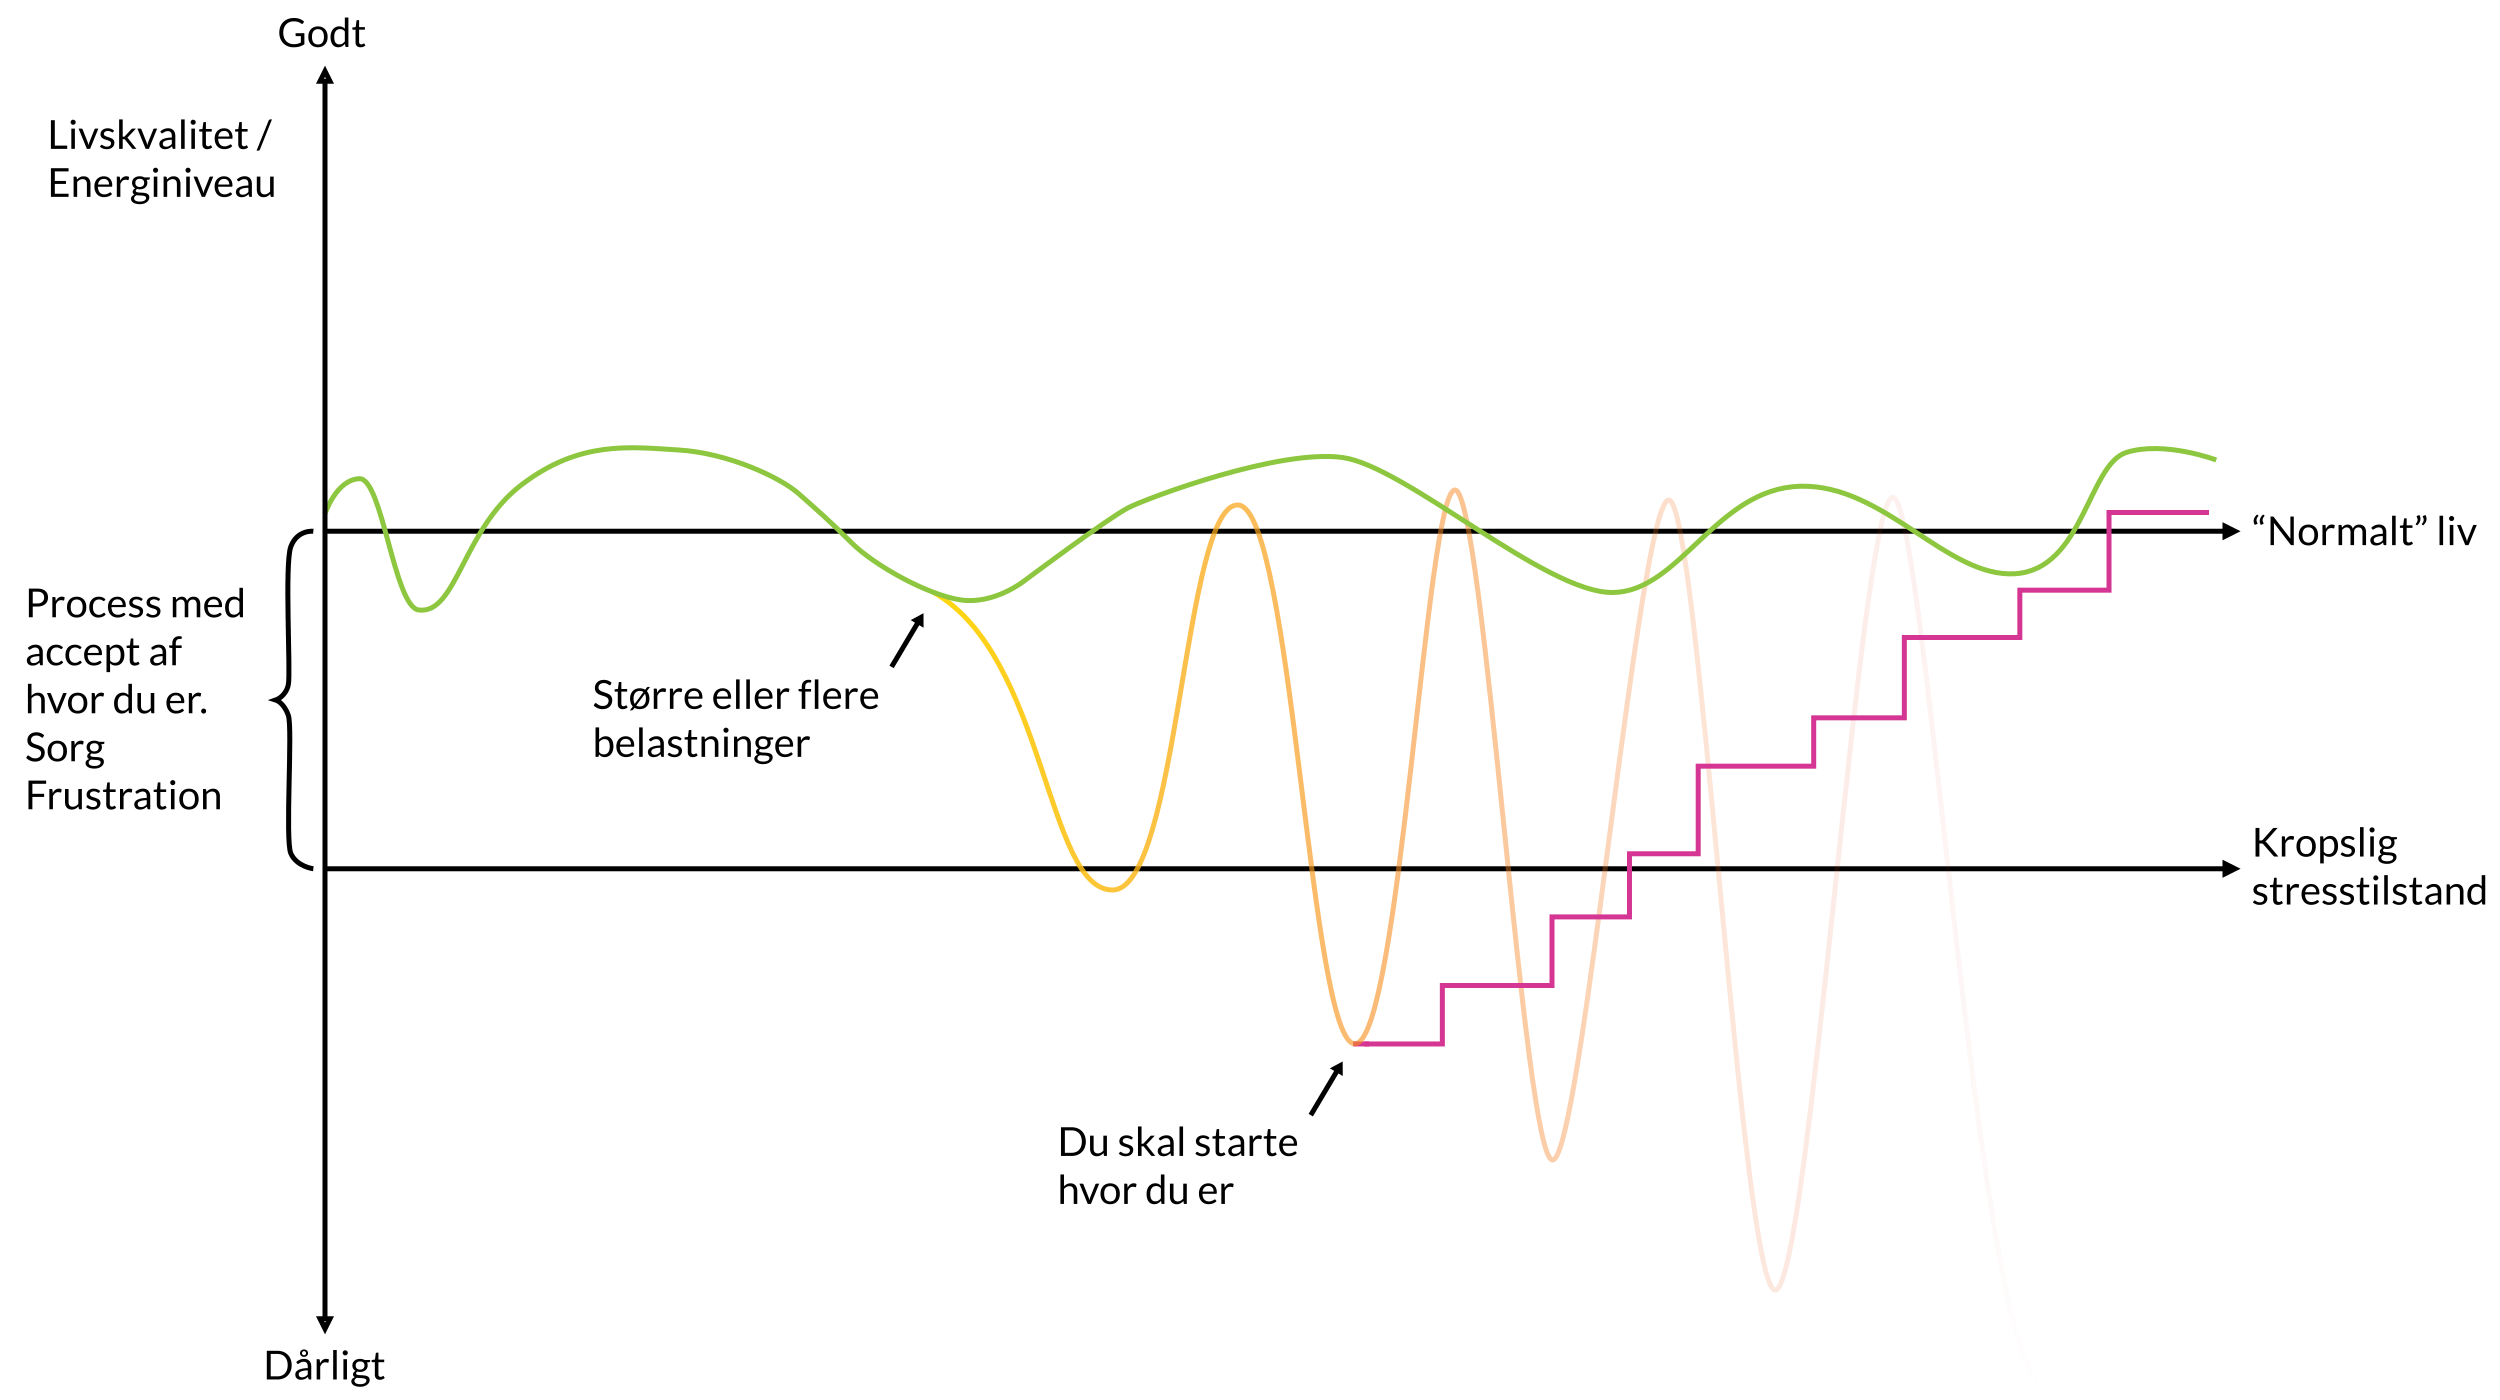 <svg xml:space="preserve" width="1000" height="560" xmlns="http://www.w3.org/2000/svg"><path fill="none" stroke="#D53593" stroke-miterlimit="10" stroke-width="2" d="M541.25 417.579h6.375"/><path fill="none" stroke="#000" stroke-miterlimit="10" stroke-width="2" d="M130 347.5h760v2l4-2-4-2v2M890 212.5v2l4-2-4-2v2H130"/><linearGradient id="ha-bds-kurve-trappe_svg__a" x1="373.009" x2="816.511" y1="374.68" y2="374.68" gradientUnits="userSpaceOnUse"><stop offset="0" style="stop-color:#ffd80d"/><stop offset=".394" style="stop-color:#f78e1e;stop-opacity:.606"/><stop offset=".695" style="stop-color:#f37121;stop-opacity:.185"/><stop offset="1" style="stop-color:#d32027;stop-opacity:0"/></linearGradient><path fill="none" stroke="url(#ha-bds-kurve-trappe_svg__a)" stroke-miterlimit="10" stroke-width="2" d="M373.5 237c44.75 25.25 45 119 71.5 119s28.5-155 50.25-154S524 418 542 417.5 570.5 196 582 196s27.5 267.5 39 268 34.5-263.5 46.5-264 29 314.5 42.5 316 34-315 47-317 33.5 339.333 59 354.5"/><path fill="none" stroke="#8DC63F" stroke-miterlimit="10" stroke-width="2" d="M130 205.5s4.527-13.706 13.764-14.02S157.64 242.809 167.5 244c15.167 1.833 17.5-32 41-50s43.5-15.167 63-14 40.5 10.833 48 17.5 11.833 10.333 21 19.5 30.833 21.167 44 23 25-7.5 25-7.5 34.066-25.533 42-29.5c7.933-3.966 60.167-23.5 85.5-20s81 54.167 108 54 41.334-41.5 75-42.5 58.667 36.667 86 35 29.334-43.667 44.5-48.5 36 3 36 3"/><path fill="none" stroke="#000" stroke-miterlimit="10" stroke-width="2" d="M130 527.5h2l-2 4-2-4h2v-495h2l-2-4-2 4h2"/><path d="M901.912 209.969a3.123 3.123 0 0 1-.34-.772 2.86 2.86 0 0 1 .248-2.152 4.26 4.26 0 0 1 .996-1.212l.439.272c.043.027.07.056.084.088a.258.258 0 0 1-.06.288 5.826 5.826 0 0 0-.247.336 2.96 2.96 0 0 0-.216.372c-.064.131-.115.268-.152.412s-.057.296-.057.456c0 .17.025.347.076.528s.138.374.26.576c.038.059.057.12.057.184 0 .128-.072.219-.216.272l-.872.352zm2.432 0a3.123 3.123 0 0 1-.34-.772 2.87 2.87 0 0 1 .248-2.152c.237-.44.569-.844.996-1.212l.439.272a.199.199 0 0 1 .084.088.258.258 0 0 1-.059.288c-.085.107-.168.219-.248.336s-.151.241-.216.372-.115.268-.152.412-.056.296-.056.456c0 .17.025.347.076.528.05.181.138.374.26.576.037.059.056.12.056.184 0 .128-.072.219-.216.272l-.872.352zM909.324 206.653a.815.815 0 0 1 .229.212l6.64 8.64c-.017-.139-.026-.273-.032-.404s-.008-.257-.008-.38v-8.12h1.359v11.464h-.783a.667.667 0 0 1-.309-.064.78.78 0 0 1-.244-.216l-6.631-8.632a10.939 10.939 0 0 1 .031.744v8.168h-1.359v-11.464h.799a.721.721 0 0 1 .308.052zM923.368 209.833c.592 0 1.126.099 1.604.296s.883.478 1.216.84c.334.363.59.802.769 1.316s.269 1.089.269 1.724c0 .64-.09 1.216-.269 1.728-.179.512-.435.95-.769 1.312a3.32 3.32 0 0 1-1.216.836 4.209 4.209 0 0 1-1.604.292 4.202 4.202 0 0 1-1.604-.292 3.368 3.368 0 0 1-1.22-.836 3.73 3.73 0 0 1-.776-1.312c-.182-.512-.271-1.088-.271-1.728 0-.634.09-1.209.271-1.724s.44-.954.776-1.316a3.428 3.428 0 0 1 1.22-.84 4.164 4.164 0 0 1 1.604-.296zm0 7.232c.8 0 1.397-.268 1.792-.804s.592-1.284.592-2.244c0-.965-.197-1.717-.592-2.256-.395-.539-.992-.808-1.792-.808-.405 0-.758.069-1.056.208a1.963 1.963 0 0 0-.748.6c-.201.262-.35.583-.449.964-.098.381-.147.812-.147 1.292s.05.909.147 1.288c.1.378.248.697.449.956.199.259.449.458.748.596.298.139.651.208 1.056.208zM928.984 218.065v-8.104h.815c.155 0 .261.029.32.088s.099.16.12.304l.096 1.264c.277-.565.62-1.006 1.027-1.324a2.275 2.275 0 0 1 1.437-.476 2.114 2.114 0 0 1 1.112.288l-.184 1.064c-.038.133-.121.2-.248.2-.075 0-.189-.025-.345-.076s-.37-.076-.647-.076c-.496 0-.911.144-1.244.432-.334.288-.612.707-.836 1.256v5.16h-1.423zM935.432 218.065v-8.104h.848c.203 0 .331.099.385.296l.104.832c.299-.368.633-.669 1.004-.904s.801-.352 1.292-.352c.55 0 .993.152 1.332.456.339.304.583.715.731 1.232a2.56 2.56 0 0 1 1.796-1.592c.258-.064.521-.096.788-.096.427 0 .806.068 1.14.204.334.136.616.334.848.596.232.262.41.583.532.964.123.381.185.817.185 1.308v5.16h-1.424v-5.16c0-.634-.139-1.116-.416-1.444s-.681-.492-1.209-.492a1.83 1.83 0 0 0-.668.124 1.611 1.611 0 0 0-.936.968 2.329 2.329 0 0 0-.141.844v5.16h-1.424v-5.16c0-.65-.131-1.136-.392-1.456-.261-.32-.643-.48-1.144-.48-.353 0-.68.095-.98.284s-.577.447-.828.772v6.04h-1.423zM954.52 218.065h-.633a.75.75 0 0 1-.336-.064c-.085-.042-.141-.133-.168-.272l-.159-.752a9.172 9.172 0 0 1-.624.516c-.203.152-.416.28-.641.384a3.314 3.314 0 0 1-.715.236 4.14 4.14 0 0 1-.845.08c-.315 0-.609-.044-.884-.132a2.02 2.02 0 0 1-.717-.396 1.894 1.894 0 0 1-.483-.668 2.336 2.336 0 0 1-.181-.956c0-.32.089-.628.265-.924.176-.296.46-.559.853-.788.392-.229.904-.417 1.539-.564.635-.147 1.411-.231 2.328-.252v-.632c0-.629-.135-1.105-.404-1.428s-.668-.484-1.195-.484c-.347 0-.639.044-.876.132s-.442.187-.616.296-.322.208-.447.296a.65.65 0 0 1-.373.132c-.096 0-.18-.025-.252-.076s-.129-.113-.172-.188l-.256-.456a4.626 4.626 0 0 1 1.448-.968 4.477 4.477 0 0 1 1.72-.32c.453 0 .855.075 1.208.224s.647.357.888.624.422.589.545.968c.122.379.184.795.184 1.248v5.184zm-3.697-.872a2.717 2.717 0 0 0 1.276-.292c.184-.093.359-.207.527-.34s.332-.285.492-.456v-1.688c-.656.021-1.213.073-1.672.156-.459.083-.832.191-1.119.324-.289.133-.498.291-.629.472a1.012 1.012 0 0 0-.195.608c0 .213.034.397.104.552a1.036 1.036 0 0 0 .695.596c.161.046.335.068.521.068zM958.264 206.281v11.784h-1.424v-11.784h1.424zM963.231 218.193c-.64 0-1.132-.179-1.476-.536-.344-.357-.517-.872-.517-1.544v-4.96h-.976c-.086 0-.158-.025-.217-.076s-.088-.129-.088-.236v-.568l1.328-.168.328-2.504a.301.301 0 0 1 .104-.196.337.337 0 0 1 .225-.076h.721v2.792h2.319v1.032h-2.319v4.864c0 .341.082.595.248.76a.86.86 0 0 0 .639.248c.15 0 .279-.02.389-.06s.204-.084.284-.132c.079-.048.147-.092.204-.132a.266.266 0 0 1 .147-.06c.075 0 .142.045.2.136l.416.68a2.652 2.652 0 0 1-.889.54 2.983 2.983 0 0 1-1.07.196zM967.743 206.001c.155.256.267.512.336.768s.104.512.104.768c0 .485-.119.948-.356 1.388s-.567.844-.987 1.212l-.44-.272a.194.194 0 0 1-.084-.088.262.262 0 0 1 .059-.288 3.54 3.54 0 0 0 .465-.708c.063-.13.113-.268.151-.412.037-.144.056-.296.056-.456 0-.171-.025-.347-.076-.528a2.356 2.356 0 0 0-.26-.576.328.328 0 0 1-.056-.176c0-.128.071-.221.216-.28l.872-.352zm2.433 0c.154.256.266.512.336.768a2.898 2.898 0 0 1-.251 2.156c-.238.44-.567.844-.988 1.212l-.44-.272a.2.2 0 0 1-.084-.088.256.256 0 0 1 .059-.288 3.54 3.54 0 0 0 .465-.708c.063-.13.114-.268.152-.412.037-.144.055-.296.055-.456 0-.171-.025-.347-.075-.528a2.362 2.362 0 0 0-.261-.576.327.327 0 0 1-.055-.176c0-.128.071-.221.215-.28l.872-.352zM977.239 206.281v11.784h-1.424v-11.784h1.424zM981.654 207.417a.89.89 0 0 1-.084.388 1.056 1.056 0 0 1-.547.54c-.123.054-.254.08-.393.08s-.268-.026-.388-.08a1.081 1.081 0 0 1-.54-.54.99.99 0 0 1 0-.784 1.028 1.028 0 0 1 .928-.628c.139 0 .27.027.393.08a1.04 1.04 0 0 1 .547.548.949.949 0 0 1 .084.396zm-.319 2.544v8.104h-1.424v-8.104h1.424zM982.822 209.961h1.168c.112 0 .205.029.28.088a.498.498 0 0 1 .16.208l2.056 5.216c.075.192.134.384.176.576.043.192.083.381.121.568.042-.187.088-.376.136-.568s.108-.384.184-.576l2.08-5.216a.477.477 0 0 1 .156-.212.422.422 0 0 1 .269-.084h1.111l-3.305 8.104h-1.287l-3.305-8.104zM903.762 336.185h.584c.203 0 .364-.024.484-.075s.233-.138.34-.261l3.816-4.319c.117-.134.23-.229.34-.284s.249-.084.42-.084h1.32l-4.368 4.936c-.112.123-.218.228-.316.313s-.204.154-.315.208c.148.048.279.12.392.216s.229.216.353.36l4.56 5.432h-1.345c-.101 0-.186-.008-.256-.024-.068-.016-.129-.037-.18-.063s-.098-.062-.14-.104a2.827 2.827 0 0 1-.128-.136l-3.961-4.552a2.533 2.533 0 0 0-.163-.164.743.743 0 0 0-.408-.183 2.108 2.108 0 0 0-.324-.021h-.704v5.248h-1.544v-11.464h1.544v5.021zM912.73 342.625v-8.104h.815c.155 0 .261.029.32.088s.099.159.12.304l.096 1.264c.277-.565.62-1.007 1.027-1.324a2.28 2.28 0 0 1 1.437-.476 2.114 2.114 0 0 1 1.112.288l-.184 1.063c-.038.134-.121.2-.248.2-.075 0-.189-.025-.345-.076-.155-.05-.37-.075-.647-.075-.496 0-.911.144-1.244.432-.334.288-.612.707-.836 1.256v5.16h-1.423zM922.459 334.393c.592 0 1.126.1 1.604.297.477.197.883.477 1.216.84.333.362.589.801.769 1.315.178.515.268 1.09.268 1.725 0 .64-.09 1.216-.268 1.728-.18.512-.436.949-.769 1.313a3.352 3.352 0 0 1-1.216.836 4.228 4.228 0 0 1-1.604.292 4.22 4.22 0 0 1-1.604-.292 3.385 3.385 0 0 1-1.22-.836 3.728 3.728 0 0 1-.776-1.313c-.182-.512-.272-1.088-.272-1.728 0-.635.091-1.21.272-1.725.181-.515.44-.953.776-1.315.336-.363.742-.643 1.22-.84s1.011-.297 1.604-.297zm0 7.232c.799 0 1.396-.268 1.791-.804s.592-1.284.592-2.244c0-.966-.197-1.718-.592-2.256-.395-.539-.992-.809-1.791-.809-.406 0-.758.069-1.057.208s-.548.339-.748.601c-.2.261-.35.582-.448.964a5.152 5.152 0 0 0-.147 1.292c0 .479.049.909.147 1.288s.248.697.448.956.449.457.748.596.651.208 1.057.208zM928.074 345.369v-10.848h.848c.203 0 .331.099.385.296l.119.96c.348-.422.743-.761 1.188-1.017s.958-.384 1.54-.384c.464 0 .885.09 1.264.268.379.18.701.443.969.792.266.35.472.783.615 1.301.145.517.217 1.111.217 1.784 0 .597-.08 1.153-.24 1.668s-.39.96-.688 1.336c-.298.376-.665.672-1.1.888s-.925.324-1.468.324c-.502 0-.93-.083-1.284-.248s-.669-.4-.94-.704v3.584h-1.425zm3.608-9.84c-.463 0-.87.106-1.219.319-.35.214-.672.515-.965.904v3.92c.262.353.549.601.86.744s.659.216 1.044.216c.752 0 1.33-.27 1.736-.808.404-.539.607-1.307.607-2.304 0-.528-.047-.981-.14-1.36-.094-.379-.228-.689-.404-.933a1.57 1.57 0 0 0-.647-.531 2.167 2.167 0 0 0-.872-.167zM941.546 335.857a.316.316 0 0 1-.296.176.546.546 0 0 1-.271-.088c-.102-.059-.227-.124-.373-.196s-.321-.139-.523-.2a2.482 2.482 0 0 0-.721-.092c-.24 0-.455.03-.647.092s-.356.146-.492.252a1.133 1.133 0 0 0-.312.372 1.002 1.002 0 0 0-.108.46c0 .208.06.382.181.521.119.139.277.259.476.359.197.102.421.191.672.269s.508.16.772.248.521.186.771.292c.25.106.475.239.672.399s.355.356.477.588c.119.232.18.511.18.836 0 .374-.066.719-.2 1.036s-.331.593-.592.824a2.852 2.852 0 0 1-.96.548 3.93 3.93 0 0 1-1.313.2 4.09 4.09 0 0 1-1.535-.276 3.875 3.875 0 0 1-1.168-.708l.336-.544a.482.482 0 0 1 .151-.159.42.42 0 0 1 .231-.057c.097 0 .197.037.305.112.106.074.236.157.389.248.151.091.336.173.551.248.217.074.487.111.813.111.277 0 .52-.035.729-.107.207-.072.381-.169.52-.292s.241-.264.309-.424c.066-.16.1-.331.1-.513a.855.855 0 0 0-.18-.556 1.552 1.552 0 0 0-.477-.376 3.854 3.854 0 0 0-.676-.271 59.962 59.962 0 0 1-.776-.244 9.153 9.153 0 0 1-.776-.292c-.253-.109-.479-.247-.676-.412s-.355-.369-.476-.612c-.12-.242-.181-.537-.181-.884a2.164 2.164 0 0 1 .752-1.645c.246-.216.547-.388.904-.516s.766-.192 1.225-.192c.533 0 1.012.084 1.436.252.424.169.791.399 1.1.692l-.323.521zM945.434 330.841v11.784h-1.424v-11.784h1.424zM949.85 331.977c0 .14-.027.269-.084.389a1.1 1.1 0 0 1-.548.54c-.122.053-.253.08-.392.08s-.269-.027-.389-.08a1.066 1.066 0 0 1-.539-.54.919.919 0 0 1-.08-.389 1.037 1.037 0 0 1 .619-.944c.12-.054.25-.08.389-.08s.27.026.392.08a1.056 1.056 0 0 1 .548.548.958.958 0 0 1 .084.396zm-.321 2.544v8.104h-1.424v-8.104h1.424zM954.77 334.385c.352 0 .682.039.988.116s.585.19.836.34h2.199v.528c0 .176-.111.288-.336.336l-.92.128c.182.347.272.733.272 1.16 0 .395-.076.753-.228 1.076a2.438 2.438 0 0 1-.633.828c-.27.229-.589.405-.959.527a3.856 3.856 0 0 1-1.221.185c-.379 0-.736-.046-1.072-.137-.17.107-.3.222-.388.345a.616.616 0 0 0-.132.359c0 .192.077.338.232.437.154.099.359.169.615.212s.547.069.872.08.657.027.996.052.671.065.996.124.616.154.872.288c.256.133.461.317.615.552.155.234.232.539.232.912 0 .347-.086.683-.26 1.008s-.423.615-.748.868-.723.456-1.191.608c-.471.151-1 .228-1.593.228-.592 0-1.11-.059-1.556-.176s-.814-.274-1.108-.472a2.055 2.055 0 0 1-.659-.685 1.621 1.621 0 0 1-.221-.812c0-.4.127-.74.38-1.021s.602-.503 1.044-.668c-.229-.106-.412-.249-.548-.428s-.204-.417-.204-.716c0-.117.021-.239.064-.364s.107-.249.195-.372a2.074 2.074 0 0 1 .772-.649 2.522 2.522 0 0 1-.94-.892c-.227-.37-.34-.804-.34-1.3 0-.395.076-.753.229-1.076.152-.322.363-.598.636-.824s.597-.401.972-.523a4.06 4.06 0 0 1 1.24-.182zm2.527 8.68c0-.203-.055-.366-.168-.488a1.071 1.071 0 0 0-.455-.284 3.367 3.367 0 0 0-.664-.148 10.505 10.505 0 0 0-.792-.067c-.278-.014-.56-.028-.849-.044a8.29 8.29 0 0 1-.824-.088 2.327 2.327 0 0 0-.739.527 1.07 1.07 0 0 0-.143 1.252c.093.157.235.294.428.408.191.115.434.205.724.272.29.066.634.1 1.028.1.384 0 .728-.034 1.031-.104.305-.069.562-.168.772-.296.21-.129.372-.28.483-.456.113-.176.168-.371.168-.584zm-2.527-4.4c.288 0 .543-.04.764-.12.222-.08.406-.192.557-.336.148-.144.261-.316.336-.516.074-.2.111-.42.111-.66 0-.496-.15-.891-.451-1.185-.302-.293-.74-.439-1.316-.439-.57 0-1.007.146-1.309.439-.301.294-.451.688-.451 1.185 0 .24.039.46.115.66a1.438 1.438 0 0 0 .893.852c.219.08.467.12.751.12zM906.475 355.058a.318.318 0 0 1-.297.176c-.08 0-.17-.029-.271-.088s-.226-.124-.372-.196c-.147-.072-.321-.139-.524-.2s-.442-.092-.72-.092c-.24 0-.456.03-.647.092a1.584 1.584 0 0 0-.492.252c-.137.107-.24.231-.313.372a1 1 0 0 0-.107.46c0 .208.06.382.18.521.119.139.278.259.477.359.197.102.42.191.672.269.25.077.508.16.771.248s.521.186.771.292c.251.106.475.239.672.399s.356.356.477.588c.12.232.18.511.18.836 0 .374-.066.719-.199 1.036a2.267 2.267 0 0 1-.592.824 2.857 2.857 0 0 1-.961.548c-.379.134-.816.2-1.312.2a4.095 4.095 0 0 1-1.536-.276 3.888 3.888 0 0 1-1.168-.708l.336-.544a.495.495 0 0 1 .152-.159.42.42 0 0 1 .231-.057c.097 0 .197.037.304.112.107.074.236.157.389.248s.336.173.552.248c.216.074.487.111.812.111.277 0 .521-.035.729-.107s.381-.169.52-.292.242-.264.309-.424.1-.331.1-.513c0-.224-.06-.409-.18-.556s-.279-.271-.477-.376a3.822 3.822 0 0 0-.676-.271 59.891 59.891 0 0 1-.775-.244c-.264-.086-.523-.183-.776-.292s-.479-.247-.676-.412a1.85 1.85 0 0 1-.476-.612c-.121-.242-.181-.537-.181-.884a2.192 2.192 0 0 1 .752-1.645c.245-.216.547-.388.904-.516a3.61 3.61 0 0 1 1.224-.192c.533 0 1.012.084 1.436.252.425.169.791.399 1.101.692l-.323.521zM911.234 361.953c-.641 0-1.133-.179-1.477-.536s-.516-.872-.516-1.544v-4.96h-.977c-.085 0-.157-.025-.216-.076s-.088-.129-.088-.235v-.568l1.328-.168.327-2.504c.012-.08.046-.146.104-.196s.134-.076.224-.076h.721v2.792h2.32v1.032h-2.32v4.864c0 .341.082.595.248.76a.867.867 0 0 0 .64.248c.149 0 .278-.02.388-.06s.205-.084.285-.133c.079-.048.147-.092.203-.132.057-.04.105-.06.148-.06.074 0 .141.045.199.136l.416.68c-.244.229-.541.41-.888.54a2.981 2.981 0 0 1-1.069.196zM914.746 361.825v-8.104h.815c.155 0 .261.029.32.088s.099.159.12.304l.096 1.264c.277-.565.62-1.007 1.027-1.324a2.28 2.28 0 0 1 1.437-.476 2.114 2.114 0 0 1 1.112.288l-.184 1.063c-.038.134-.121.2-.248.2-.075 0-.189-.025-.345-.076-.155-.05-.37-.075-.647-.075-.496 0-.911.144-1.244.432-.334.288-.612.707-.836 1.256v5.16h-1.423zM924.402 353.593c.484 0 .933.082 1.344.244.41.163.766.397 1.064.704.298.307.531.686.699 1.136.168.451.252.965.252 1.54 0 .225-.023.374-.072.448-.047.075-.139.112-.271.112h-5.393c.012.512.08.957.209 1.336.127.379.304.694.527.948.225.253.49.442.801.567.309.126.655.188 1.039.188.357 0 .666-.041.924-.124.26-.083.482-.172.668-.269.188-.096.344-.185.469-.268s.232-.124.324-.124c.117 0 .207.045.271.136l.4.521a2.72 2.72 0 0 1-.633.556 3.945 3.945 0 0 1-.787.388 5.273 5.273 0 0 1-1.756.305 4.132 4.132 0 0 1-1.549-.284 3.397 3.397 0 0 1-1.224-.832 3.796 3.796 0 0 1-.804-1.356c-.192-.538-.289-1.157-.289-1.855 0-.565.088-1.094.261-1.584a3.73 3.73 0 0 1 .748-1.276 3.452 3.452 0 0 1 1.192-.848 3.913 3.913 0 0 1 1.586-.309zm.032 1.049c-.688 0-1.229.198-1.623.596-.396.397-.641.948-.736 1.652h4.408c0-.331-.046-.634-.137-.908a2.01 2.01 0 0 0-.4-.712c-.176-.2-.391-.354-.644-.464s-.542-.164-.868-.164zM934.218 355.058a.316.316 0 0 1-.296.176.546.546 0 0 1-.271-.088c-.102-.059-.227-.124-.373-.196s-.321-.139-.523-.2a2.482 2.482 0 0 0-.721-.092c-.24 0-.455.03-.647.092s-.356.146-.492.252a1.133 1.133 0 0 0-.312.372 1.002 1.002 0 0 0-.108.46c0 .208.06.382.181.521.119.139.277.259.476.359.197.102.421.191.672.269s.508.16.772.248.521.186.771.292c.25.106.475.239.672.399s.355.356.477.588c.119.232.18.511.18.836 0 .374-.066.719-.2 1.036s-.331.593-.592.824a2.852 2.852 0 0 1-.96.548 3.93 3.93 0 0 1-1.313.2 4.09 4.09 0 0 1-1.535-.276 3.875 3.875 0 0 1-1.168-.708l.336-.544a.482.482 0 0 1 .151-.159.42.42 0 0 1 .231-.057c.097 0 .197.037.305.112.106.074.236.157.389.248.151.091.336.173.551.248.217.074.487.111.813.111.277 0 .52-.035.729-.107.207-.072.381-.169.52-.292s.241-.264.309-.424c.066-.16.1-.331.1-.513a.855.855 0 0 0-.18-.556 1.552 1.552 0 0 0-.477-.376 3.854 3.854 0 0 0-.676-.271 59.962 59.962 0 0 1-.776-.244 9.153 9.153 0 0 1-.776-.292c-.253-.109-.479-.247-.676-.412s-.355-.369-.476-.612c-.12-.242-.181-.537-.181-.884a2.164 2.164 0 0 1 .752-1.645c.246-.216.547-.388.904-.516s.766-.192 1.225-.192c.533 0 1.012.084 1.436.252.424.169.791.399 1.1.692l-.323.521zM941.162 355.058a.318.318 0 0 1-.297.176c-.08 0-.17-.029-.271-.088s-.226-.124-.372-.196c-.147-.072-.321-.139-.524-.2s-.442-.092-.72-.092c-.24 0-.456.03-.647.092a1.584 1.584 0 0 0-.492.252c-.137.107-.24.231-.313.372a1 1 0 0 0-.107.46c0 .208.06.382.18.521.119.139.278.259.477.359.197.102.42.191.672.269.25.077.508.16.771.248s.521.186.771.292c.251.106.475.239.672.399s.356.356.477.588c.12.232.18.511.18.836 0 .374-.066.719-.199 1.036a2.267 2.267 0 0 1-.592.824 2.857 2.857 0 0 1-.961.548c-.379.134-.816.2-1.312.2a4.095 4.095 0 0 1-1.536-.276 3.888 3.888 0 0 1-1.168-.708l.336-.544a.495.495 0 0 1 .152-.159.42.42 0 0 1 .231-.057c.097 0 .197.037.304.112.107.074.236.157.389.248s.336.173.552.248c.216.074.487.111.812.111.277 0 .521-.035.729-.107s.381-.169.52-.292.242-.264.309-.424.1-.331.1-.513c0-.224-.06-.409-.18-.556s-.279-.271-.477-.376a3.822 3.822 0 0 0-.676-.271 59.891 59.891 0 0 1-.775-.244c-.264-.086-.523-.183-.776-.292s-.479-.247-.676-.412a1.85 1.85 0 0 1-.476-.612c-.121-.242-.181-.537-.181-.884a2.192 2.192 0 0 1 .752-1.645c.245-.216.547-.388.904-.516a3.61 3.61 0 0 1 1.224-.192c.533 0 1.012.084 1.436.252.425.169.791.399 1.101.692l-.323.521zM945.922 361.953c-.641 0-1.133-.179-1.477-.536s-.516-.872-.516-1.544v-4.96h-.977c-.085 0-.157-.025-.216-.076s-.088-.129-.088-.235v-.568l1.328-.168.327-2.504c.012-.08.046-.146.104-.196s.134-.076.224-.076h.721v2.792h2.32v1.032h-2.32v4.864c0 .341.082.595.248.76a.867.867 0 0 0 .64.248c.149 0 .278-.02.388-.06s.205-.084.285-.133c.079-.048.147-.092.203-.132.057-.04.105-.06.148-.06.074 0 .141.045.199.136l.416.68c-.244.229-.541.41-.888.54a2.99 2.99 0 0 1-1.069.196zM951.337 351.177c0 .14-.028.269-.084.389a1.082 1.082 0 0 1-.548.54.983.983 0 0 1-.78 0 1.03 1.03 0 0 1-.32-.221 1.05 1.05 0 0 1-.221-.319 1.004 1.004 0 0 1 0-.785 1.042 1.042 0 0 1 .541-.548c.119-.054.248-.08.387-.08s.27.026.393.08a1.045 1.045 0 0 1 .548.548.958.958 0 0 1 .084.396zm-.319 2.545v8.104h-1.424v-8.104h1.424zM955.113 350.041v11.784h-1.424v-11.784h1.424zM962.265 355.058a.316.316 0 0 1-.296.176.546.546 0 0 1-.271-.088c-.102-.059-.227-.124-.373-.196s-.321-.139-.523-.2a2.482 2.482 0 0 0-.721-.092c-.24 0-.455.03-.647.092s-.356.146-.492.252a1.133 1.133 0 0 0-.312.372 1.002 1.002 0 0 0-.108.46c0 .208.06.382.181.521.119.139.277.259.476.359.197.102.421.191.672.269s.508.16.772.248.521.186.771.292c.25.106.475.239.672.399s.355.356.477.588c.119.232.18.511.18.836 0 .374-.066.719-.2 1.036s-.331.593-.592.824a2.852 2.852 0 0 1-.96.548 3.93 3.93 0 0 1-1.313.2 4.09 4.09 0 0 1-1.535-.276 3.875 3.875 0 0 1-1.168-.708l.336-.544a.482.482 0 0 1 .151-.159.42.42 0 0 1 .231-.057c.097 0 .197.037.305.112.106.074.236.157.389.248.151.091.336.173.551.248.217.074.487.111.813.111.277 0 .52-.035.729-.107.207-.072.381-.169.52-.292s.241-.264.309-.424c.066-.16.1-.331.1-.513a.855.855 0 0 0-.18-.556 1.552 1.552 0 0 0-.477-.376 3.854 3.854 0 0 0-.676-.271 59.962 59.962 0 0 1-.776-.244 9.153 9.153 0 0 1-.776-.292c-.253-.109-.479-.247-.676-.412s-.355-.369-.476-.612c-.12-.242-.181-.537-.181-.884a2.164 2.164 0 0 1 .752-1.645c.246-.216.547-.388.904-.516s.766-.192 1.225-.192c.533 0 1.012.084 1.436.252.424.169.791.399 1.1.692l-.323.521zM967.024 361.953c-.64 0-1.132-.179-1.476-.536s-.517-.872-.517-1.544v-4.96h-.976c-.086 0-.158-.025-.217-.076s-.088-.129-.088-.235v-.568l1.328-.168.328-2.504c.011-.08.045-.146.104-.196s.134-.076.225-.076h.721v2.792h2.319v1.032h-2.319v4.864c0 .341.082.595.248.76a.864.864 0 0 0 .639.248c.15 0 .279-.02.389-.06s.204-.084.284-.133c.079-.048.147-.092.204-.132a.266.266 0 0 1 .147-.06c.075 0 .142.045.2.136l.416.68c-.245.229-.541.41-.889.54a2.983 2.983 0 0 1-1.07.196zM976.488 361.825h-.633a.75.75 0 0 1-.336-.064c-.085-.042-.141-.133-.168-.271l-.159-.752a9.479 9.479 0 0 1-.624.516c-.203.152-.416.28-.641.384a3.26 3.26 0 0 1-.715.236 4.07 4.07 0 0 1-.845.08c-.315 0-.609-.044-.884-.132a2.02 2.02 0 0 1-.717-.396 1.885 1.885 0 0 1-.483-.668 2.333 2.333 0 0 1-.181-.956c0-.319.089-.628.265-.924s.46-.559.853-.788c.392-.229.904-.417 1.539-.563s1.411-.23 2.328-.252v-.632c0-.63-.135-1.105-.404-1.429-.27-.322-.668-.483-1.195-.483-.347 0-.639.044-.876.132s-.442.187-.616.296-.322.208-.447.296a.65.65 0 0 1-.373.132.424.424 0 0 1-.252-.076.573.573 0 0 1-.172-.188l-.256-.456a4.626 4.626 0 0 1 1.448-.968 4.458 4.458 0 0 1 1.72-.32c.453 0 .855.075 1.208.224.353.149.647.357.888.624.24.268.422.59.545.969.122.378.184.794.184 1.248v5.181zm-3.696-.872a2.717 2.717 0 0 0 1.276-.292c.184-.093.359-.207.527-.34.168-.134.332-.285.492-.456v-1.688c-.656.021-1.213.074-1.672.156-.459.083-.832.191-1.119.324-.289.134-.498.291-.629.472a1.016 1.016 0 0 0-.195.608c0 .213.034.397.104.552.069.155.162.281.279.38.118.099.257.171.416.216.161.046.334.068.521.068zM978.648 361.825v-8.104h.848c.203 0 .33.099.384.296l.112.88c.352-.39.745-.704 1.18-.944s.938-.36 1.508-.36c.443 0 .834.074 1.172.221.339.146.621.354.849.624.227.27.398.593.516.972s.177.798.177 1.256v5.16h-1.425v-5.16c0-.613-.14-1.089-.42-1.428s-.708-.508-1.284-.508c-.421 0-.814.102-1.18.304a3.906 3.906 0 0 0-1.012.824v5.968h-1.425zM993.248 361.825c-.203 0-.331-.099-.385-.296l-.127-.984a4.294 4.294 0 0 1-1.188 1.013c-.445.253-.956.38-1.532.38-.464 0-.885-.09-1.264-.269s-.701-.441-.968-.788-.472-.778-.616-1.296c-.145-.517-.216-1.111-.216-1.784 0-.597.079-1.153.239-1.668s.391-.961.692-1.34a3.252 3.252 0 0 1 1.101-.892 3.245 3.245 0 0 1 1.472-.324c.496 0 .92.084 1.272.252.352.168.666.404.943.708v-4.496h1.424v11.784h-.847zm-2.76-1.04c.464 0 .87-.106 1.22-.32.349-.213.671-.515.964-.903v-3.92c-.262-.353-.548-.599-.859-.74a2.478 2.478 0 0 0-1.037-.212c-.757 0-1.338.27-1.744.808-.404.539-.607 1.307-.607 2.304 0 .528.045.98.137 1.356.09.376.224.686.399.928.176.243.392.42.647.532s.549.167.88.167zM244.264 273.87c-.048.08-.099.14-.152.18s-.123.061-.208.061c-.09 0-.196-.046-.316-.137a5.34 5.34 0 0 0-.456-.3 3.737 3.737 0 0 0-.664-.3 2.846 2.846 0 0 0-.94-.136c-.347 0-.653.047-.92.14-.267.094-.489.22-.668.38s-.313.349-.404.564a1.783 1.783 0 0 0-.136.7c0 .319.079.585.236.796.157.21.365.391.624.54.259.149.552.278.88.388.328.109.664.223 1.008.34.344.117.68.249 1.008.396.328.146.622.332.88.556.258.224.466.499.624.824.157.325.236.725.236 1.199 0 .502-.085.973-.256 1.412-.171.44-.42.823-.748 1.148s-.731.581-1.208.768c-.478.187-1.02.28-1.628.28a4.976 4.976 0 0 1-2.028-.404 4.754 4.754 0 0 1-1.564-1.092l.448-.735a.564.564 0 0 1 .156-.148.366.366 0 0 1 .204-.06c.112 0 .24.06.384.18.144.12.324.252.54.396.216.145.478.276.784.396s.681.18 1.124.18c.368 0 .696-.051.984-.151.288-.102.532-.244.732-.429.2-.184.354-.403.46-.66.107-.256.16-.541.16-.855 0-.347-.079-.631-.236-.853-.158-.221-.364-.406-.62-.556s-.548-.276-.876-.38l-1.008-.32a9.843 9.843 0 0 1-1.008-.38c-.328-.144-.62-.33-.876-.56s-.463-.517-.62-.86-.236-.77-.236-1.276a3.045 3.045 0 0 1 .92-2.184 3.324 3.324 0 0 1 1.108-.704c.44-.176.945-.264 1.516-.264.64 0 1.224.102 1.752.304.528.203.989.496 1.384.88l-.376.736zM249.104 283.67c-.64 0-1.132-.179-1.476-.536-.344-.357-.516-.872-.516-1.544v-4.96h-.976c-.085 0-.157-.025-.216-.076s-.088-.129-.088-.235v-.568l1.328-.168.328-2.504c.011-.08.045-.146.104-.196s.133-.076.224-.076h.72v2.792h2.32v1.032h-2.32v4.864c0 .341.083.595.248.76a.866.866 0 0 0 .64.248c.149 0 .279-.02.388-.06s.204-.084.284-.133c.08-.048.148-.092.204-.132a.266.266 0 0 1 .148-.06c.075 0 .142.045.2.136l.416.68a2.65 2.65 0 0 1-.888.54c-.347.13-.704.196-1.072.196zM258.744 276.47c.325.363.576.799.752 1.309.176.509.264 1.078.264 1.708 0 .64-.089 1.216-.268 1.728s-.435.949-.768 1.313a3.352 3.352 0 0 1-1.216.836 4.228 4.228 0 0 1-1.604.292 4.48 4.48 0 0 1-1.132-.137 3.631 3.631 0 0 1-.956-.392l-.44.592a1.012 1.012 0 0 1-.412.332 1.207 1.207 0 0 1-.468.101h-.536l1.16-1.568a3.727 3.727 0 0 1-.808-1.328c-.187-.518-.28-1.106-.28-1.768 0-.635.091-1.21.272-1.725s.44-.953.776-1.315a3.415 3.415 0 0 1 1.22-.84 4.168 4.168 0 0 1 1.604-.297c.421 0 .812.051 1.172.152s.689.245.988.432l.544-.728c.106-.144.203-.247.288-.308.085-.062.213-.093.384-.093h.72l-1.256 1.704zm-5.328 3.021c0 .854.158 1.541.472 2.059l3.488-4.728c-.39-.299-.88-.448-1.472-.448a2.5 2.5 0 0 0-1.072.217c-.309.144-.569.35-.78.616a2.754 2.754 0 0 0-.476.981 4.9 4.9 0 0 0-.16 1.303zm2.488 3.099c.4 0 .753-.07 1.06-.212s.565-.346.776-.613c.21-.267.369-.592.476-.974a4.84 4.84 0 0 0 .16-1.294c0-.807-.139-1.466-.416-1.979l-3.464 4.688c.373.256.842.384 1.408.384zM261.512 283.542v-8.104h.816c.155 0 .261.029.32.088s.099.159.12.304l.096 1.264c.277-.565.62-1.007 1.028-1.324a2.28 2.28 0 0 1 1.436-.476 2.097 2.097 0 0 1 1.112.288l-.184 1.063c-.038.134-.12.2-.248.2-.075 0-.189-.025-.344-.076-.155-.05-.371-.075-.648-.075-.496 0-.911.144-1.244.432-.333.288-.612.707-.836 1.256v5.16h-1.424zM267.96 283.542v-8.104h.816c.155 0 .261.029.32.088s.099.159.12.304l.096 1.264c.277-.565.62-1.007 1.028-1.324a2.28 2.28 0 0 1 1.436-.476 2.097 2.097 0 0 1 1.112.288l-.184 1.063c-.038.134-.12.2-.248.2-.075 0-.189-.025-.344-.076-.155-.05-.371-.075-.648-.075-.496 0-.911.144-1.244.432-.333.288-.612.707-.836 1.256v5.16h-1.424zM277.616 275.31c.485 0 .933.082 1.344.244.411.163.765.397 1.064.704.298.307.532.686.7 1.136.168.451.252.965.252 1.54 0 .225-.024.374-.072.448-.048.075-.139.112-.272.112h-5.392c.011.512.08.957.208 1.336s.304.694.528.948c.224.253.491.442.8.567.309.126.656.188 1.04.188.357 0 .665-.041.924-.124s.481-.172.668-.269c.187-.096.343-.185.468-.268.125-.083.233-.124.324-.124.117 0 .208.045.272.136l.4.521a2.735 2.735 0 0 1-.632.556 3.953 3.953 0 0 1-.788.388 5.273 5.273 0 0 1-1.756.305c-.56 0-1.076-.095-1.548-.284a3.397 3.397 0 0 1-1.224-.832 3.811 3.811 0 0 1-.804-1.356c-.192-.538-.288-1.157-.288-1.855 0-.565.087-1.094.26-1.584.173-.491.422-.916.748-1.276.325-.359.723-.643 1.192-.848s.997-.309 1.584-.309zm.032 1.048c-.688 0-1.229.198-1.624.596-.395.397-.64.948-.736 1.652h4.408a2.87 2.87 0 0 0-.136-.908 2.01 2.01 0 0 0-.4-.712c-.176-.2-.391-.354-.644-.464s-.542-.164-.868-.164zM289.088 275.31c.485 0 .933.082 1.344.244.411.163.765.397 1.064.704.298.307.532.686.7 1.136.168.451.252.965.252 1.54 0 .225-.024.374-.072.448-.048.075-.139.112-.272.112h-5.392c.011.512.08.957.208 1.336s.304.694.528.948c.224.253.491.442.8.567.309.126.656.188 1.04.188.357 0 .665-.041.924-.124s.481-.172.668-.269c.187-.096.343-.185.468-.268.125-.083.233-.124.324-.124.117 0 .208.045.272.136l.4.521a2.735 2.735 0 0 1-.632.556 3.953 3.953 0 0 1-.788.388 5.273 5.273 0 0 1-1.756.305c-.56 0-1.076-.095-1.548-.284a3.397 3.397 0 0 1-1.224-.832 3.811 3.811 0 0 1-.804-1.356c-.192-.538-.288-1.157-.288-1.855 0-.565.087-1.094.26-1.584.173-.491.422-.916.748-1.276.325-.359.723-.643 1.192-.848s.997-.309 1.584-.309zm.032 1.048c-.688 0-1.229.198-1.624.596-.395.397-.64.948-.736 1.652h4.408a2.87 2.87 0 0 0-.136-.908 2.01 2.01 0 0 0-.4-.712c-.176-.2-.391-.354-.644-.464s-.543-.164-.868-.164zM295.848 271.758v11.784h-1.424v-11.784h1.424zM299.943 271.758v11.784h-1.424v-11.784h1.424zM305.663 275.31c.485 0 .933.082 1.344.244.411.163.765.397 1.064.704.298.307.532.686.7 1.136.168.451.252.965.252 1.54 0 .225-.024.374-.072.448-.048.075-.139.112-.272.112h-5.392c.011.512.08.957.208 1.336s.304.694.528.948c.224.253.491.442.8.567.309.126.656.188 1.04.188.357 0 .665-.041.924-.124s.481-.172.668-.269c.187-.096.343-.185.468-.268.125-.083.233-.124.324-.124.117 0 .208.045.272.136l.4.521a2.735 2.735 0 0 1-.632.556 3.953 3.953 0 0 1-.788.388 5.273 5.273 0 0 1-1.756.305c-.56 0-1.076-.095-1.548-.284a3.397 3.397 0 0 1-1.224-.832 3.811 3.811 0 0 1-.804-1.356c-.192-.538-.288-1.157-.288-1.855 0-.565.087-1.094.26-1.584.173-.491.422-.916.748-1.276.325-.359.723-.643 1.192-.848s.997-.309 1.584-.309zm.032 1.048c-.688 0-1.229.198-1.624.596-.395.397-.64.948-.736 1.652h4.408a2.87 2.87 0 0 0-.136-.908 2.01 2.01 0 0 0-.4-.712c-.176-.2-.391-.354-.644-.464s-.542-.164-.868-.164zM310.839 283.542v-8.104h.816c.155 0 .261.029.32.088s.099.159.12.304l.096 1.264c.277-.565.62-1.007 1.028-1.324a2.28 2.28 0 0 1 1.436-.476 2.097 2.097 0 0 1 1.112.288l-.184 1.063c-.038.134-.12.2-.248.2-.075 0-.189-.025-.344-.076-.155-.05-.371-.075-.648-.075-.496 0-.911.144-1.244.432-.333.288-.612.707-.836 1.256v5.16h-1.424zM320.695 283.542v-6.888l-.896-.104a.69.69 0 0 1-.276-.124c-.072-.056-.108-.137-.108-.244v-.584h1.28v-.783c0-.465.065-.876.196-1.236.13-.36.317-.664.56-.912s.535-.436.876-.564a3.26 3.26 0 0 1 1.152-.191c.363 0 .699.053 1.008.16l-.032.712c-.005.106-.051.171-.136.191a1.58 1.58 0 0 1-.36.032h-.248c-.245 0-.468.032-.668.096s-.372.168-.516.313a1.418 1.418 0 0 0-.332.568 2.821 2.821 0 0 0-.116.871v.744h2.344v1.032h-2.296v6.912h-1.432zM327.351 271.758v11.784h-1.424v-11.784h1.424zM333.07 275.31c.485 0 .933.082 1.344.244.411.163.765.397 1.064.704.298.307.532.686.7 1.136.168.451.252.965.252 1.54 0 .225-.024.374-.072.448-.048.075-.139.112-.272.112h-5.392c.011.512.08.957.208 1.336s.304.694.528.948c.224.253.491.442.8.567.309.126.656.188 1.04.188.357 0 .665-.041.924-.124s.481-.172.668-.269c.187-.096.343-.185.468-.268.125-.083.233-.124.324-.124.117 0 .208.045.272.136l.4.521a2.735 2.735 0 0 1-.632.556 3.953 3.953 0 0 1-.788.388 5.273 5.273 0 0 1-1.756.305c-.56 0-1.076-.095-1.548-.284a3.397 3.397 0 0 1-1.224-.832 3.811 3.811 0 0 1-.804-1.356c-.192-.538-.288-1.157-.288-1.855 0-.565.087-1.094.26-1.584.173-.491.422-.916.748-1.276.325-.359.723-.643 1.192-.848s.997-.309 1.584-.309zm.033 1.048c-.688 0-1.229.198-1.624.596-.395.397-.64.948-.736 1.652h4.408a2.87 2.87 0 0 0-.136-.908 2.01 2.01 0 0 0-.4-.712c-.176-.2-.391-.354-.644-.464s-.543-.164-.868-.164zM338.246 283.542v-8.104h.816c.155 0 .261.029.32.088s.099.159.12.304l.096 1.264c.277-.565.62-1.007 1.028-1.324a2.28 2.28 0 0 1 1.436-.476 2.097 2.097 0 0 1 1.112.288l-.184 1.063c-.038.134-.12.2-.248.2-.075 0-.189-.025-.344-.076-.155-.05-.371-.075-.648-.075-.496 0-.911.144-1.244.432-.333.288-.612.707-.836 1.256v5.16h-1.424zM347.902 275.31c.485 0 .933.082 1.344.244.411.163.765.397 1.064.704.298.307.532.686.7 1.136.168.451.252.965.252 1.54 0 .225-.024.374-.072.448-.048.075-.139.112-.272.112h-5.392c.011.512.08.957.208 1.336s.304.694.528.948c.224.253.491.442.8.567.309.126.656.188 1.04.188.357 0 .665-.041.924-.124s.481-.172.668-.269c.187-.096.343-.185.468-.268.125-.083.233-.124.324-.124.117 0 .208.045.272.136l.4.521a2.735 2.735 0 0 1-.632.556 3.953 3.953 0 0 1-.788.388 5.273 5.273 0 0 1-1.756.305c-.56 0-1.076-.095-1.548-.284a3.397 3.397 0 0 1-1.224-.832 3.811 3.811 0 0 1-.804-1.356c-.192-.538-.288-1.157-.288-1.855 0-.565.087-1.094.26-1.584.173-.491.422-.916.748-1.276.325-.359.723-.643 1.192-.848s.997-.309 1.584-.309zm.033 1.048c-.688 0-1.229.198-1.624.596-.395.397-.64.948-.736 1.652h4.408a2.87 2.87 0 0 0-.136-.908 2.01 2.01 0 0 0-.4-.712c-.176-.2-.391-.354-.644-.464s-.543-.164-.868-.164zM238.216 302.742v-11.784h1.432v4.849c.336-.39.721-.703 1.156-.94.435-.237.932-.356 1.492-.356.469 0 .894.089 1.272.265.379.176.701.438.968.788.267.349.472.781.616 1.296s.216 1.107.216 1.78c0 .597-.08 1.153-.24 1.668s-.391.96-.692 1.336-.669.672-1.104.888-.924.324-1.468.324c-.522 0-.966-.102-1.332-.305a3.01 3.01 0 0 1-.956-.848l-.072.736c-.042.202-.165.304-.368.304h-.92zm3.616-7.096c-.464 0-.871.106-1.22.319-.349.214-.67.515-.964.904v3.92c.256.353.54.601.852.744s.66.216 1.044.216c.757 0 1.339-.27 1.744-.808.405-.539.608-1.307.608-2.304 0-.528-.047-.981-.14-1.36s-.228-.689-.404-.933a1.567 1.567 0 0 0-.648-.531 2.173 2.173 0 0 0-.872-.167zM250.32 294.51c.485 0 .933.082 1.344.244.411.163.765.397 1.064.704.298.307.532.686.7 1.136.168.451.252.965.252 1.54 0 .225-.024.374-.072.448-.048.075-.139.112-.272.112h-5.392c.011.512.08.957.208 1.336s.304.694.528.948c.224.253.491.442.8.567.309.126.656.188 1.04.188.357 0 .665-.041.924-.124s.481-.172.668-.269c.187-.096.343-.185.468-.268.125-.083.233-.124.324-.124.117 0 .208.045.272.136l.4.521a2.735 2.735 0 0 1-.632.556 3.953 3.953 0 0 1-.788.388 5.273 5.273 0 0 1-1.756.305c-.56 0-1.076-.095-1.548-.284a3.397 3.397 0 0 1-1.224-.832 3.811 3.811 0 0 1-.804-1.356c-.192-.538-.288-1.157-.288-1.855 0-.565.087-1.094.26-1.584.173-.491.422-.916.748-1.276.325-.359.723-.643 1.192-.848s.997-.309 1.584-.309zm.032 1.049c-.688 0-1.229.198-1.624.596-.395.397-.64.948-.736 1.652h4.408a2.87 2.87 0 0 0-.136-.908 2.01 2.01 0 0 0-.4-.712c-.176-.2-.391-.354-.644-.464s-.543-.164-.868-.164zM257.08 290.958v11.784h-1.424v-11.784h1.424zM265.544 302.742h-.632a.75.75 0 0 1-.336-.064c-.085-.042-.141-.133-.168-.271l-.16-.752a9.224 9.224 0 0 1-.624.516c-.203.152-.416.28-.64.384a3.251 3.251 0 0 1-.716.236 4.06 4.06 0 0 1-.844.08c-.315 0-.609-.044-.884-.132a1.876 1.876 0 0 1-1.2-1.064 2.333 2.333 0 0 1-.18-.956c0-.319.088-.628.264-.924s.46-.559.852-.788c.392-.229.905-.417 1.54-.563s1.411-.23 2.328-.252v-.632c0-.63-.135-1.105-.404-1.429-.27-.322-.668-.483-1.196-.483-.347 0-.639.044-.876.132s-.443.187-.616.296-.323.208-.448.296a.647.647 0 0 1-.372.132.424.424 0 0 1-.252-.076.573.573 0 0 1-.172-.188l-.256-.456a4.626 4.626 0 0 1 1.448-.968 4.455 4.455 0 0 1 1.72-.32c.453 0 .856.075 1.208.224.352.149.648.357.888.624.24.268.421.59.544.969.123.378.184.794.184 1.248v5.181zm-3.696-.872a2.698 2.698 0 0 0 1.276-.292c.184-.093.36-.207.528-.34.168-.134.332-.285.492-.456v-1.688c-.656.021-1.213.074-1.672.156-.458.083-.832.191-1.12.324-.288.134-.498.291-.628.472-.13.182-.196.385-.196.608 0 .213.035.397.104.552.069.155.163.281.28.38a1.1 1.1 0 0 0 .416.216c.16.046.333.068.52.068zM272.344 295.975a.316.316 0 0 1-.296.176.552.552 0 0 1-.272-.088 6.501 6.501 0 0 0-.372-.196 3.5 3.5 0 0 0-.524-.2 2.48 2.48 0 0 0-.72-.092c-.24 0-.456.03-.648.092s-.356.146-.492.252c-.136.107-.24.231-.312.372a1.002 1.002 0 0 0-.108.46c0 .208.06.382.18.521s.278.259.476.359c.197.102.421.191.672.269.25.077.508.16.772.248s.521.186.772.292c.25.106.475.239.672.399s.356.356.476.588c.12.232.18.511.18.836 0 .374-.067.719-.2 1.036s-.331.593-.592.824a2.862 2.862 0 0 1-.96.548c-.379.134-.816.2-1.312.2a4.091 4.091 0 0 1-1.536-.276 3.888 3.888 0 0 1-1.168-.708l.336-.544a.475.475 0 0 1 .152-.159.422.422 0 0 1 .232-.057c.096 0 .197.037.304.112.106.074.236.157.388.248.152.091.336.173.552.248.216.074.487.111.812.111.277 0 .52-.035.728-.107s.381-.169.52-.292.241-.264.308-.424c.066-.16.1-.331.1-.513 0-.224-.06-.409-.18-.556s-.279-.271-.476-.376a3.854 3.854 0 0 0-.676-.271 65.285 65.285 0 0 1-.776-.244c-.264-.086-.522-.183-.776-.292s-.479-.247-.676-.412a1.85 1.85 0 0 1-.476-.612c-.12-.242-.18-.537-.18-.884a2.164 2.164 0 0 1 .752-1.645c.246-.216.547-.388.904-.516a3.615 3.615 0 0 1 1.224-.192c.534 0 1.012.084 1.436.252.424.169.791.399 1.1.692l-.32.521zM277.104 302.87c-.64 0-1.132-.179-1.476-.536-.344-.357-.516-.872-.516-1.544v-4.96h-.976c-.085 0-.157-.025-.216-.076s-.088-.129-.088-.235v-.568l1.328-.168.328-2.504c.011-.08.045-.146.104-.196s.133-.076.224-.076h.72v2.792h2.32v1.032h-2.32v4.864c0 .341.083.595.248.76a.866.866 0 0 0 .64.248c.149 0 .279-.02.388-.06s.204-.084.284-.133c.08-.048.148-.092.204-.132a.266.266 0 0 1 .148-.06c.075 0 .142.045.2.136l.416.68a2.65 2.65 0 0 1-.888.54 3.01 3.01 0 0 1-1.072.196zM280.615 302.742v-8.104h.848c.203 0 .331.099.384.296l.112.88c.352-.39.745-.704 1.18-.944s.938-.36 1.508-.36c.442 0 .833.074 1.172.221.338.146.621.354.848.624.227.27.398.593.516.972s.176.798.176 1.256v5.16h-1.424v-5.16c0-.613-.14-1.089-.42-1.428-.28-.339-.708-.508-1.284-.508a2.4 2.4 0 0 0-1.18.304 3.906 3.906 0 0 0-1.012.824v5.968h-1.424zM291.415 292.094c0 .14-.028.269-.084.389a1.082 1.082 0 0 1-.548.54.978.978 0 0 1-.78 0 1.054 1.054 0 0 1-.32-.221 1.046 1.046 0 0 1-.22-.319.934.934 0 0 1-.08-.389 1.023 1.023 0 0 1 .3-.724c.093-.093.2-.167.32-.22.12-.054.249-.08.388-.08s.27.026.392.08a1.045 1.045 0 0 1 .548.548.958.958 0 0 1 .084.396zm-.32 2.545v8.104h-1.424v-8.104h1.424zM293.607 302.742v-8.104h.848c.203 0 .331.099.384.296l.112.88c.352-.39.745-.704 1.18-.944s.938-.36 1.508-.36c.442 0 .833.074 1.172.221.338.146.621.354.848.624.227.27.398.593.516.972s.176.798.176 1.256v5.16h-1.424v-5.16c0-.613-.14-1.089-.42-1.428-.28-.339-.708-.508-1.284-.508a2.4 2.4 0 0 0-1.18.304 3.906 3.906 0 0 0-1.012.824v5.968h-1.424zM305.231 294.502c.352 0 .681.039.988.116s.585.19.836.34h2.2v.528c0 .176-.112.288-.336.336l-.919.128c.181.347.272.733.272 1.16 0 .395-.076.753-.228 1.076a2.448 2.448 0 0 1-.632.828c-.27.229-.589.405-.96.527a3.854 3.854 0 0 1-1.22.185c-.379 0-.736-.046-1.072-.137-.171.107-.3.222-.388.345a.616.616 0 0 0-.132.359c0 .192.077.338.232.437.154.099.36.169.616.212.256.043.547.069.872.08s.657.027.996.052c.338.024.67.065.996.124.325.059.616.154.872.288.256.133.461.317.616.552s.232.539.232.912c0 .347-.086.683-.26 1.008s-.423.615-.748.868-.723.456-1.192.608c-.47.151-1 .228-1.592.228a6.156 6.156 0 0 1-1.556-.176c-.446-.117-.815-.274-1.108-.472a2.069 2.069 0 0 1-.66-.685 1.62 1.62 0 0 1-.22-.812c0-.4.127-.74.38-1.021.253-.28.602-.503 1.044-.668a1.424 1.424 0 0 1-.548-.428c-.136-.179-.204-.417-.204-.716 0-.117.021-.239.064-.364.042-.125.108-.249.196-.372a2.074 2.074 0 0 1 .772-.649 2.522 2.522 0 0 1-.94-.892c-.227-.37-.34-.804-.34-1.3 0-.395.076-.753.228-1.076.152-.322.364-.598.636-.824s.596-.401.972-.523a4.014 4.014 0 0 1 1.235-.182zm2.528 8.681a.694.694 0 0 0-.168-.488 1.075 1.075 0 0 0-.456-.284 3.35 3.35 0 0 0-.664-.148 10.46 10.46 0 0 0-.792-.067c-.278-.014-.56-.028-.848-.044a8.257 8.257 0 0 1-.824-.088 2.332 2.332 0 0 0-.74.527 1.07 1.07 0 0 0-.144 1.252c.093.157.236.294.428.408.192.115.434.205.724.272.291.066.633.1 1.028.1.384 0 .728-.034 1.032-.104s.561-.168.772-.296c.21-.129.372-.28.484-.456a1.06 1.06 0 0 0 .168-.584zm-2.528-4.401c.288 0 .542-.04.764-.12.221-.08.406-.192.556-.336s.261-.316.336-.516c.075-.2.112-.42.112-.66 0-.496-.151-.891-.452-1.185-.301-.293-.74-.439-1.316-.439-.571 0-1.007.146-1.308.439-.301.294-.452.688-.452 1.185 0 .24.039.46.116.66.077.199.19.372.34.516s.333.256.552.336.47.12.752.12zM313.887 294.51c.485 0 .933.082 1.344.244.411.163.765.397 1.064.704.298.307.532.686.7 1.136.168.451.252.965.252 1.54 0 .225-.024.374-.072.448-.048.075-.139.112-.272.112h-5.392c.011.512.08.957.208 1.336s.304.694.528.948c.224.253.491.442.8.567.309.126.656.188 1.04.188.357 0 .665-.041.924-.124s.481-.172.668-.269c.187-.096.343-.185.468-.268.125-.083.233-.124.324-.124.117 0 .208.045.272.136l.4.521a2.735 2.735 0 0 1-.632.556 3.953 3.953 0 0 1-.788.388 5.273 5.273 0 0 1-1.756.305c-.56 0-1.076-.095-1.548-.284a3.397 3.397 0 0 1-1.224-.832 3.811 3.811 0 0 1-.804-1.356c-.192-.538-.288-1.157-.288-1.855 0-.565.087-1.094.26-1.584.173-.491.422-.916.748-1.276.325-.359.723-.643 1.192-.848s.997-.309 1.584-.309zm.032 1.049c-.688 0-1.229.198-1.624.596-.395.397-.64.948-.736 1.652h4.408a2.87 2.87 0 0 0-.136-.908 2.01 2.01 0 0 0-.4-.712c-.176-.2-.391-.354-.644-.464s-.542-.164-.868-.164zM319.063 302.742v-8.104h.816c.155 0 .261.029.32.088s.099.159.12.304l.096 1.264c.277-.565.62-1.007 1.028-1.324a2.28 2.28 0 0 1 1.436-.476 2.097 2.097 0 0 1 1.112.288l-.184 1.063c-.038.134-.12.2-.248.2-.075 0-.189-.025-.344-.076-.155-.05-.371-.075-.648-.075-.496 0-.911.144-1.244.432-.333.288-.612.707-.836 1.256v5.16h-1.424zM355.766 266.249l10.224-17.188-1.72-1.024 5.135-2.764.022 5.831-1.719-1.022-10.224 17.189z"/><ellipse cx="130" cy="528.594" fill="none" stroke="#000" stroke-miterlimit="10" stroke-width="2" rx=".563" ry=".656"/><ellipse cx="129.969" cy="31.156" fill="none" stroke="#000" stroke-miterlimit="10" stroke-width="2" rx=".344" ry=".469"/><path d="M117.504 17.664c.31 0 .593-.015.852-.044s.502-.073.732-.132a5.02 5.02 0 0 0 .648-.212c.203-.083.405-.177.608-.284v-2.528h-1.776a.337.337 0 0 1-.244-.088.284.284 0 0 1-.092-.216v-.88h3.52v4.4a6.123 6.123 0 0 1-1.9.932 7.181 7.181 0 0 1-1.14.232c-.405.051-.845.076-1.32.076a5.961 5.961 0 0 1-2.288-.428c-.693-.286-1.291-.686-1.792-1.2s-.892-1.132-1.172-1.852c-.28-.72-.42-1.512-.42-2.376 0-.875.137-1.672.412-2.392a5.275 5.275 0 0 1 1.176-1.852c.509-.515 1.125-.913 1.848-1.196s1.532-.424 2.428-.424c.453 0 .875.033 1.264.1s.75.163 1.084.288c.333.125.641.277.924.456s.547.38.792.604l-.44.704c-.091.144-.208.216-.352.216a.564.564 0 0 1-.28-.088 8.1 8.1 0 0 1-.448-.272c-.166-.106-.367-.209-.604-.308s-.517-.183-.84-.252-.706-.104-1.148-.104c-.646 0-1.229.105-1.752.316a3.707 3.707 0 0 0-1.336.904 3.999 3.999 0 0 0-.848 1.424c-.197.558-.296 1.183-.296 1.876 0 .726.103 1.372.308 1.94.206.568.495 1.049.868 1.444s.816.696 1.328.904a4.465 4.465 0 0 0 1.696.312zM127.192 10.56c.592 0 1.126.099 1.604.296.478.197.883.478 1.216.84.333.363.589.802.768 1.316s.268 1.089.268 1.724c0 .64-.089 1.216-.268 1.728-.179.512-.435.95-.768 1.312a3.328 3.328 0 0 1-1.216.836 4.205 4.205 0 0 1-1.604.292 4.205 4.205 0 0 1-1.604-.292 3.36 3.36 0 0 1-1.22-.836 3.73 3.73 0 0 1-.776-1.312c-.182-.512-.272-1.088-.272-1.728 0-.634.09-1.209.272-1.724a3.72 3.72 0 0 1 .776-1.316 3.428 3.428 0 0 1 1.22-.84 4.168 4.168 0 0 1 1.604-.296zm0 7.232c.8 0 1.397-.268 1.792-.804s.592-1.284.592-2.244c0-.965-.197-1.717-.592-2.256-.395-.539-.992-.808-1.792-.808-.406 0-.758.069-1.056.208a1.97 1.97 0 0 0-.748.6c-.2.262-.35.583-.448.964s-.148.812-.148 1.292.049.909.148 1.288c.099.378.248.697.448.956s.449.458.748.596c.299.139.651.208 1.056.208zM138.512 18.792c-.203 0-.331-.099-.384-.296l-.128-.984c-.347.421-.743.758-1.188 1.012s-.956.38-1.532.38c-.464 0-.886-.089-1.264-.268a2.621 2.621 0 0 1-.968-.788c-.267-.347-.472-.779-.616-1.296-.144-.517-.216-1.112-.216-1.784 0-.597.08-1.153.24-1.668s.391-.961.692-1.34a3.248 3.248 0 0 1 1.1-.892 3.248 3.248 0 0 1 1.472-.324c.496 0 .92.084 1.272.252s.667.404.944.708V7.008h1.424v11.784h-.848zm-2.76-1.04c.464 0 .871-.106 1.22-.32a3.53 3.53 0 0 0 .964-.904v-3.92c-.261-.352-.548-.599-.86-.74a2.47 2.47 0 0 0-1.036-.212c-.757 0-1.339.27-1.744.808-.405.539-.608 1.307-.608 2.304 0 .528.045.98.136 1.356.09.376.224.686.4.928.176.243.392.42.648.532s.549.168.88.168zM144.208 18.92c-.64 0-1.132-.179-1.476-.536-.344-.357-.516-.872-.516-1.544v-4.96h-.976c-.085 0-.157-.025-.216-.076s-.088-.129-.088-.236V11l1.328-.168.328-2.504a.301.301 0 0 1 .104-.196.334.334 0 0 1 .224-.076h.72v2.792h2.32v1.032h-2.32v4.864c0 .341.083.595.248.76a.862.862 0 0 0 .64.248c.149 0 .279-.02.388-.06s.204-.084.284-.132c.08-.048.148-.092.204-.132a.266.266 0 0 1 .148-.06c.075 0 .142.045.2.136l.416.68a2.667 2.667 0 0 1-.888.54c-.347.13-.704.196-1.072.196zM116.662 546.064c0 .858-.136 1.64-.408 2.344s-.656 1.307-1.152 1.808c-.496.502-1.091.89-1.784 1.164s-1.461.412-2.304.412h-4.288v-11.464h4.288c.842 0 1.61.138 2.304.412s1.288.664 1.784 1.168.88 1.107 1.152 1.812.408 1.485.408 2.344zm-1.593 0c0-.704-.096-1.334-.288-1.889a3.985 3.985 0 0 0-.816-1.408 3.487 3.487 0 0 0-1.28-.88 4.437 4.437 0 0 0-1.672-.304h-2.728v8.952h2.728a4.44 4.44 0 0 0 1.672-.304 3.514 3.514 0 0 0 1.28-.876 3.95 3.95 0 0 0 .816-1.404c.193-.554.288-1.183.288-1.887zM124.501 551.792h-.632a.75.75 0 0 1-.336-.064c-.085-.042-.141-.133-.168-.271l-.16-.752a9.224 9.224 0 0 1-.624.516c-.203.152-.416.28-.64.384a3.251 3.251 0 0 1-.716.236 4.06 4.06 0 0 1-.844.08c-.315 0-.609-.044-.884-.132a1.876 1.876 0 0 1-1.2-1.064 2.333 2.333 0 0 1-.18-.956c0-.319.088-.628.264-.924s.46-.559.852-.788c.392-.229.905-.417 1.54-.563s1.411-.23 2.328-.252v-.632c0-.63-.135-1.105-.404-1.429-.27-.322-.668-.483-1.196-.483-.347 0-.639.044-.876.132s-.443.187-.616.296-.323.208-.448.296a.647.647 0 0 1-.372.132.424.424 0 0 1-.252-.076.573.573 0 0 1-.172-.188l-.256-.456a4.626 4.626 0 0 1 1.448-.968 4.455 4.455 0 0 1 1.72-.32c.453 0 .856.075 1.208.224.352.149.648.357.888.624.24.268.421.59.544.969.123.378.184.794.184 1.248v5.181zm-3.696-.872a2.698 2.698 0 0 0 1.276-.292c.184-.093.36-.207.528-.34.168-.134.332-.285.492-.456v-1.688c-.656.021-1.213.074-1.672.156-.458.083-.832.191-1.12.324-.288.134-.498.291-.628.472-.13.182-.196.385-.196.608 0 .213.035.397.104.552.069.155.163.281.28.38a1.1 1.1 0 0 0 .416.216c.16.045.334.068.52.068zm-.8-9.648c0-.225.042-.427.128-.608s.201-.339.348-.472c.146-.134.316-.236.508-.309s.395-.107.608-.107c.219 0 .425.035.62.107s.367.175.516.309a1.417 1.417 0 0 1 .48 1.08 1.368 1.368 0 0 1-.48 1.064 1.654 1.654 0 0 1-.516.3 1.773 1.773 0 0 1-.62.108c-.213 0-.416-.036-.608-.108a1.625 1.625 0 0 1-.508-.3 1.383 1.383 0 0 1-.476-1.064zm.8 0c0 .234.072.427.216.575.144.149.341.225.592.225.24 0 .433-.075.58-.225a.787.787 0 0 0 .22-.575.798.798 0 0 0-.22-.584.779.779 0 0 0-.58-.225c-.25 0-.448.075-.592.225a.806.806 0 0 0-.216.584zM126.661 551.792v-8.104h.816c.155 0 .261.029.32.088s.099.159.12.304l.096 1.264c.277-.565.62-1.007 1.028-1.324a2.28 2.28 0 0 1 1.436-.476 2.097 2.097 0 0 1 1.112.288l-.184 1.063c-.038.134-.12.2-.248.2-.075 0-.189-.025-.344-.076-.155-.05-.371-.075-.648-.075-.496 0-.911.144-1.244.432-.333.288-.612.707-.836 1.256v5.16h-1.424zM134.693 540.008v11.784h-1.424v-11.784h1.424zM139.108 541.144c0 .14-.028.269-.084.389a1.082 1.082 0 0 1-.548.54.978.978 0 0 1-.78 0 1.054 1.054 0 0 1-.32-.221 1.046 1.046 0 0 1-.22-.319.934.934 0 0 1-.08-.389 1.023 1.023 0 0 1 .3-.724c.093-.093.2-.167.32-.22.12-.054.249-.08.388-.08s.27.026.392.08a1.045 1.045 0 0 1 .548.548.942.942 0 0 1 .084.396zm-.319 2.544v8.104h-1.424v-8.104h1.424zM144.028 543.552c.352 0 .681.039.988.116s.585.19.836.34h2.2v.528c0 .176-.112.288-.336.336l-.92.128c.181.347.272.733.272 1.16 0 .395-.076.753-.228 1.076a2.448 2.448 0 0 1-.632.828c-.27.229-.589.405-.96.527a3.854 3.854 0 0 1-1.22.185c-.379 0-.736-.046-1.072-.137-.171.107-.3.222-.388.345a.616.616 0 0 0-.132.359c0 .192.077.338.232.437.154.099.36.169.616.212.256.043.547.069.872.08s.657.027.996.052c.338.024.67.065.996.124.325.059.616.154.872.288.256.133.461.317.616.552s.232.539.232.912c0 .347-.086.683-.26 1.008s-.423.615-.748.868-.723.456-1.192.608c-.47.151-1 .228-1.592.228a6.156 6.156 0 0 1-1.556-.176c-.446-.117-.815-.274-1.108-.472a2.069 2.069 0 0 1-.66-.685 1.62 1.62 0 0 1-.22-.812c0-.4.127-.74.38-1.021.253-.28.602-.503 1.044-.668a1.424 1.424 0 0 1-.548-.428c-.136-.179-.204-.417-.204-.716 0-.117.021-.239.064-.364.042-.125.108-.249.196-.372a2.074 2.074 0 0 1 .772-.649 2.522 2.522 0 0 1-.94-.892c-.227-.37-.34-.804-.34-1.3 0-.395.076-.753.228-1.076.152-.322.364-.598.636-.824s.596-.401.972-.523a4.02 4.02 0 0 1 1.236-.182zm2.528 8.68a.694.694 0 0 0-.168-.488 1.075 1.075 0 0 0-.456-.284 3.35 3.35 0 0 0-.664-.148 10.46 10.46 0 0 0-.792-.067c-.278-.014-.56-.028-.848-.044a8.257 8.257 0 0 1-.824-.088 2.332 2.332 0 0 0-.74.527 1.07 1.07 0 0 0-.144 1.252c.093.157.236.294.428.408.192.115.434.205.724.272.291.066.633.1 1.028.1.384 0 .728-.034 1.032-.104s.561-.168.772-.296c.21-.129.372-.28.484-.456.112-.176.168-.371.168-.584zm-2.528-4.4c.288 0 .542-.04.764-.12.221-.08.406-.192.556-.336s.261-.316.336-.516c.075-.2.112-.42.112-.66 0-.496-.151-.891-.452-1.185-.301-.293-.74-.439-1.316-.439-.571 0-1.007.146-1.308.439-.301.294-.452.688-.452 1.185 0 .24.039.46.116.66.077.199.19.372.34.516s.333.256.552.336.47.12.752.12zM151.932 551.92c-.64 0-1.132-.179-1.476-.536-.344-.357-.516-.872-.516-1.544v-4.96h-.976c-.085 0-.157-.025-.216-.076s-.088-.129-.088-.235V544l1.328-.168.328-2.504c.011-.08.045-.146.104-.196s.133-.076.224-.076h.72v2.792h2.32v1.032h-2.32v4.864c0 .341.083.595.248.76a.866.866 0 0 0 .64.248c.149 0 .279-.02.388-.06s.204-.084.284-.133c.08-.048.148-.092.204-.132a.266.266 0 0 1 .148-.06c.075 0 .142.045.2.136l.416.68a2.65 2.65 0 0 1-.888.54 3.01 3.01 0 0 1-1.072.197z"/><ellipse cx="891.313" cy="212.606" fill="none" stroke="#000" stroke-miterlimit="10" stroke-width="2" rx=".438" ry="1.019"/><ellipse cx="891.15" cy="347.425" fill="none" stroke="#000" stroke-miterlimit="10" stroke-width="2" rx="1.15" ry=".925"/><path fill="none" d="M0 2.5h1000v555H0z"/><path fill="none" stroke="#000" stroke-miterlimit="10" stroke-width="2" d="M125.333 212.504s-6.417-.722-9 6.137 0 50.453-1 55.225c-1 4.772-5 6.137-5 6.137s3.208 1.004 5 6.136c1.792 5.132-1.333 49.914 1 55.225 2.333 5.312 9 6.137 9 6.137"/><path d="M13.096 242.624v4.288h-1.544v-11.464h3.384c.725 0 1.356.084 1.892.252.536.168.98.407 1.332.716a2.9 2.9 0 0 1 .788 1.12c.173.438.26.925.26 1.464 0 .534-.093 1.021-.28 1.464a3.15 3.15 0 0 1-.82 1.144c-.36.32-.807.569-1.34.748s-1.144.268-1.832.268h-1.84zm0-1.232h1.84c.442 0 .833-.059 1.172-.176.339-.118.623-.281.852-.492.229-.21.403-.462.52-.756s.176-.616.176-.968c0-.73-.225-1.301-.676-1.712s-1.132-.616-2.044-.616h-1.84v4.72zM20.944 246.912v-8.104h.816c.155 0 .261.029.32.088s.099.16.12.304l.096 1.264c.277-.565.62-1.006 1.028-1.324a2.274 2.274 0 0 1 1.436-.476 2.097 2.097 0 0 1 1.112.288l-.184 1.064c-.038.133-.12.2-.248.2-.075 0-.189-.025-.344-.076s-.371-.076-.648-.076c-.496 0-.911.144-1.244.432-.333.288-.612.707-.836 1.256v5.16h-1.424zM30.672 238.68c.592 0 1.126.099 1.604.296.478.197.883.478 1.216.84.333.363.589.802.768 1.316s.268 1.089.268 1.724c0 .64-.089 1.216-.268 1.728-.179.512-.435.95-.768 1.312a3.328 3.328 0 0 1-1.216.836 4.205 4.205 0 0 1-1.604.292 4.205 4.205 0 0 1-1.604-.292 3.36 3.36 0 0 1-1.22-.836 3.73 3.73 0 0 1-.776-1.312c-.182-.512-.272-1.088-.272-1.728 0-.634.09-1.209.272-1.724a3.72 3.72 0 0 1 .776-1.316 3.428 3.428 0 0 1 1.22-.84 4.149 4.149 0 0 1 1.604-.296zm0 7.232c.8 0 1.397-.268 1.792-.804s.592-1.284.592-2.244c0-.965-.197-1.717-.592-2.256-.395-.539-.992-.808-1.792-.808-.406 0-.758.069-1.056.208a1.97 1.97 0 0 0-.748.6c-.2.262-.35.583-.448.964s-.148.812-.148 1.292.049.909.148 1.288c.099.378.248.697.448.956s.449.458.748.596c.298.138.65.208 1.056.208zM41.815 240.248a.605.605 0 0 1-.128.136.301.301 0 0 1-.184.048.454.454 0 0 1-.26-.1 3.888 3.888 0 0 0-.356-.22 3.017 3.017 0 0 0-.524-.22 2.5 2.5 0 0 0-.756-.1c-.395 0-.744.071-1.048.212a2.043 2.043 0 0 0-.764.612c-.205.267-.36.589-.464.968a4.806 4.806 0 0 0-.156 1.272c0 .491.056.927.168 1.308.112.381.269.702.472.96.203.259.449.456.74.592.291.136.617.204.98.204.347 0 .632-.041.856-.124.224-.083.411-.174.56-.276.149-.101.272-.193.368-.276a.442.442 0 0 1 .288-.124c.123 0 .213.045.272.136l.4.52a3.079 3.079 0 0 1-1.32.948c-.528.2-1.085.3-1.672.3-.507 0-.978-.093-1.412-.28s-.812-.458-1.132-.812-.572-.791-.756-1.308c-.184-.517-.276-1.106-.276-1.768 0-.603.084-1.16.252-1.672.168-.512.413-.953.736-1.324.323-.371.721-.66 1.196-.868s1.019-.312 1.632-.312c.565 0 1.066.092 1.504.276.437.184.824.444 1.16.78l-.376.512zM46.968 238.68c.485 0 .933.082 1.344.244.411.163.765.397 1.064.704.298.307.532.686.7 1.136s.252.964.252 1.54c0 .224-.024.373-.072.448s-.139.112-.272.112h-5.392c.011.512.08.957.208 1.336s.304.695.528.948c.224.253.491.443.8.568.309.125.656.188 1.04.188.357 0 .665-.042.924-.124a4.43 4.43 0 0 0 1.136-.536c.125-.083.233-.124.324-.124.117 0 .208.045.272.136l.4.52a2.712 2.712 0 0 1-.632.556 3.953 3.953 0 0 1-.788.388c-.28.101-.569.177-.868.228-.299.05-.595.076-.888.076-.56 0-1.076-.095-1.548-.284a3.397 3.397 0 0 1-1.224-.832c-.344-.365-.612-.817-.804-1.356s-.288-1.157-.288-1.856c0-.565.087-1.093.26-1.584s.422-.916.748-1.276a3.44 3.44 0 0 1 1.192-.848c.469-.206.997-.308 1.584-.308zm.032 1.048c-.688 0-1.229.199-1.624.596-.395.397-.64.948-.736 1.652h4.408c0-.331-.045-.633-.136-.908a2.019 2.019 0 0 0-.4-.712c-.176-.2-.391-.354-.644-.464s-.543-.164-.868-.164zM56.784 240.144a.315.315 0 0 1-.296.176.552.552 0 0 1-.272-.088 6.501 6.501 0 0 0-.372-.196 3.5 3.5 0 0 0-.524-.2 2.515 2.515 0 0 0-.72-.092c-.24 0-.456.031-.648.092a1.584 1.584 0 0 0-.492.252c-.136.107-.24.231-.312.372a1.002 1.002 0 0 0-.108.46c0 .208.06.381.18.52s.278.259.476.36c.197.101.421.19.672.268.25.078.508.16.772.248s.521.186.772.292c.25.107.475.24.672.4.197.16.356.356.476.588s.18.511.18.836c0 .374-.067.719-.2 1.036s-.331.592-.592.824a2.862 2.862 0 0 1-.96.548c-.379.133-.816.2-1.312.2a4.091 4.091 0 0 1-1.536-.276 3.888 3.888 0 0 1-1.168-.708l.336-.544a.478.478 0 0 1 .152-.16.43.43 0 0 1 .232-.056c.096 0 .197.038.304.112.106.075.236.157.388.248.152.091.336.173.552.248s.487.112.812.112c.277 0 .52-.036.728-.108.208-.072.381-.169.52-.292s.241-.264.308-.424c.066-.16.1-.331.1-.512a.85.85 0 0 0-.18-.556c-.12-.146-.279-.272-.476-.376s-.423-.194-.676-.272a50.909 50.909 0 0 1-.776-.244 8.824 8.824 0 0 1-.776-.292 2.728 2.728 0 0 1-.676-.412c-.198-.166-.356-.37-.476-.612s-.18-.537-.18-.884c0-.31.064-.607.192-.892.128-.285.315-.536.56-.752.246-.216.547-.388.904-.516a3.615 3.615 0 0 1 1.224-.192c.534 0 1.012.084 1.436.252a3.4 3.4 0 0 1 1.1.692l-.32.52zM63.728 240.144a.315.315 0 0 1-.296.176.552.552 0 0 1-.272-.088 6.501 6.501 0 0 0-.372-.196 3.5 3.5 0 0 0-.524-.2 2.515 2.515 0 0 0-.72-.092c-.24 0-.456.031-.648.092a1.584 1.584 0 0 0-.492.252c-.136.107-.24.231-.312.372a1.002 1.002 0 0 0-.108.46c0 .208.06.381.18.52s.278.259.476.36c.197.101.421.19.672.268.25.078.508.16.772.248s.521.186.772.292c.25.107.475.24.672.4.197.16.356.356.476.588s.18.511.18.836c0 .374-.067.719-.2 1.036s-.331.592-.592.824a2.862 2.862 0 0 1-.96.548c-.379.133-.816.2-1.312.2a4.091 4.091 0 0 1-1.536-.276 3.888 3.888 0 0 1-1.168-.708l.336-.544a.478.478 0 0 1 .152-.16.43.43 0 0 1 .232-.056c.096 0 .197.038.304.112.106.075.236.157.388.248.152.091.336.173.552.248s.487.112.812.112c.277 0 .52-.036.728-.108.208-.072.381-.169.52-.292s.241-.264.308-.424c.066-.16.1-.331.1-.512a.85.85 0 0 0-.18-.556c-.12-.146-.279-.272-.476-.376s-.423-.194-.676-.272a50.909 50.909 0 0 1-.776-.244 8.824 8.824 0 0 1-.776-.292 2.728 2.728 0 0 1-.676-.412c-.198-.166-.356-.37-.476-.612s-.18-.537-.18-.884c0-.31.064-.607.192-.892.128-.285.315-.536.56-.752.246-.216.547-.388.904-.516a3.615 3.615 0 0 1 1.224-.192c.534 0 1.012.084 1.436.252a3.4 3.4 0 0 1 1.1.692l-.32.52zM69.119 246.912v-8.104h.848c.203 0 .331.099.384.296l.104.832c.299-.368.633-.669 1.004-.904s.801-.352 1.292-.352c.549 0 .994.152 1.332.456.339.304.583.715.732 1.232a2.536 2.536 0 0 1 1.064-1.288c.229-.139.473-.24.732-.304.258-.064.521-.096.788-.096.426 0 .806.068 1.14.204.333.136.616.334.848.596.232.262.409.583.532.964.123.381.184.817.184 1.308v5.16h-1.424v-5.16c0-.634-.139-1.116-.416-1.444s-.68-.492-1.208-.492c-.235 0-.458.042-.668.124a1.611 1.611 0 0 0-.936.968c-.093.243-.14.524-.14.844v5.16h-1.424v-5.16c0-.65-.131-1.136-.392-1.456-.261-.32-.643-.48-1.144-.48-.352 0-.679.095-.98.284s-.577.447-.828.772v6.04h-1.424zM85.463 238.68c.485 0 .933.082 1.344.244.411.163.765.397 1.064.704.298.307.532.686.7 1.136s.252.964.252 1.54c0 .224-.024.373-.072.448s-.139.112-.272.112h-5.392c.011.512.08.957.208 1.336s.304.695.528.948c.224.253.491.443.8.568.309.125.656.188 1.04.188.357 0 .665-.042.924-.124a4.43 4.43 0 0 0 1.136-.536c.125-.083.233-.124.324-.124.117 0 .208.045.272.136l.4.52a2.712 2.712 0 0 1-.632.556 3.953 3.953 0 0 1-.788.388c-.28.101-.569.177-.868.228-.299.05-.595.076-.888.076-.56 0-1.076-.095-1.548-.284a3.397 3.397 0 0 1-1.224-.832c-.344-.365-.612-.817-.804-1.356s-.288-1.157-.288-1.856c0-.565.087-1.093.26-1.584s.422-.916.748-1.276a3.44 3.44 0 0 1 1.192-.848c.469-.206.997-.308 1.584-.308zm.032 1.048c-.688 0-1.229.199-1.624.596-.395.397-.64.948-.736 1.652h4.408c0-.331-.045-.633-.136-.908a2.019 2.019 0 0 0-.4-.712c-.176-.2-.391-.354-.644-.464s-.543-.164-.868-.164zM96.343 246.912c-.203 0-.331-.099-.384-.296l-.128-.984c-.347.421-.743.758-1.188 1.012s-.956.38-1.532.38c-.464 0-.886-.089-1.264-.268a2.621 2.621 0 0 1-.968-.788c-.267-.347-.472-.779-.616-1.296-.144-.517-.216-1.112-.216-1.784 0-.597.08-1.153.24-1.668s.391-.961.692-1.34a3.248 3.248 0 0 1 1.1-.892 3.248 3.248 0 0 1 1.472-.324c.496 0 .92.084 1.272.252s.667.404.944.708v-4.496h1.424v11.784h-.848zm-2.76-1.04c.464 0 .871-.106 1.22-.32a3.53 3.53 0 0 0 .964-.904v-3.92c-.261-.352-.548-.599-.86-.74a2.47 2.47 0 0 0-1.036-.212c-.757 0-1.339.27-1.744.808-.405.539-.608 1.307-.608 2.304 0 .528.045.98.136 1.356.09.376.224.686.4.928.176.243.392.42.648.532s.549.168.88.168zM17.12 266.112h-.632c-.139 0-.25-.021-.336-.064s-.141-.133-.168-.272l-.16-.752a8.933 8.933 0 0 1-.624.516c-.203.152-.416.28-.64.384s-.463.183-.716.236a4.13 4.13 0 0 1-.844.08c-.315 0-.609-.044-.884-.132a1.884 1.884 0 0 1-1.2-1.064c-.12-.27-.18-.588-.18-.956 0-.32.088-.628.264-.924.176-.296.46-.559.852-.788.392-.229.905-.417 1.54-.564.635-.147 1.411-.231 2.328-.252v-.632c0-.629-.135-1.105-.404-1.428s-.668-.484-1.196-.484c-.347 0-.639.044-.876.132s-.443.187-.616.296-.323.208-.448.296a.647.647 0 0 1-.372.132.424.424 0 0 1-.252-.076.583.583 0 0 1-.172-.188l-.256-.456a4.626 4.626 0 0 1 1.448-.968 4.473 4.473 0 0 1 1.72-.32c.453 0 .856.075 1.208.224s.648.357.888.624.421.589.544.968c.123.379.184.795.184 1.248v5.184zm-3.696-.872a2.698 2.698 0 0 0 1.276-.292c.184-.093.36-.207.528-.34s.332-.285.492-.456v-1.688c-.656.021-1.213.073-1.672.156-.458.083-.832.191-1.12.324-.288.133-.498.291-.628.472a1.02 1.02 0 0 0-.196.608c0 .213.035.397.104.552a1.038 1.038 0 0 0 .696.596c.16.045.333.068.52.068zM24.808 259.448a.605.605 0 0 1-.128.136.301.301 0 0 1-.184.048.454.454 0 0 1-.26-.1 3.888 3.888 0 0 0-.356-.22 3.017 3.017 0 0 0-.524-.22 2.5 2.5 0 0 0-.756-.1c-.395 0-.744.071-1.048.212a2.043 2.043 0 0 0-.764.612c-.205.267-.36.589-.464.968a4.806 4.806 0 0 0-.156 1.272c0 .491.056.927.168 1.308.112.381.269.702.472.96.203.259.449.456.74.592.291.136.617.204.98.204.347 0 .632-.041.856-.124.224-.083.411-.174.56-.276.149-.101.272-.193.368-.276a.442.442 0 0 1 .288-.124c.123 0 .213.045.272.136l.4.52a3.079 3.079 0 0 1-1.32.948c-.528.2-1.085.3-1.672.3-.507 0-.978-.093-1.412-.28s-.812-.458-1.132-.812-.572-.791-.756-1.308c-.184-.517-.276-1.106-.276-1.768 0-.603.084-1.16.252-1.672.168-.512.413-.953.736-1.324.323-.371.721-.66 1.196-.868s1.019-.312 1.632-.312c.565 0 1.066.092 1.504.276.437.184.824.444 1.16.78l-.376.512zM32.28 259.448a.605.605 0 0 1-.128.136.301.301 0 0 1-.184.048.454.454 0 0 1-.26-.1 3.888 3.888 0 0 0-.356-.22 3.017 3.017 0 0 0-.524-.22 2.5 2.5 0 0 0-.756-.1c-.395 0-.744.071-1.048.212a2.043 2.043 0 0 0-.764.612c-.205.267-.36.589-.464.968a4.806 4.806 0 0 0-.156 1.272c0 .491.056.927.168 1.308.112.381.269.702.472.96.203.259.449.456.74.592.291.136.617.204.98.204.347 0 .632-.041.856-.124.224-.083.411-.174.56-.276.149-.101.272-.193.368-.276a.442.442 0 0 1 .288-.124c.123 0 .213.045.272.136l.4.52a3.079 3.079 0 0 1-1.32.948c-.528.2-1.085.3-1.672.3-.507 0-.978-.093-1.412-.28s-.812-.458-1.132-.812-.572-.791-.756-1.308c-.184-.517-.276-1.106-.276-1.768 0-.603.084-1.16.252-1.672.168-.512.413-.953.736-1.324.323-.371.721-.66 1.196-.868s1.019-.312 1.632-.312c.565 0 1.066.092 1.504.276.437.184.824.444 1.16.78l-.376.512zM37.432 257.88c.485 0 .933.082 1.344.244.411.163.765.397 1.064.704.298.307.532.686.7 1.136s.252.964.252 1.54c0 .224-.024.373-.072.448s-.139.112-.272.112h-5.392c.011.512.08.957.208 1.336s.304.695.528.948c.224.253.491.443.8.568.309.125.656.188 1.04.188.357 0 .665-.042.924-.124a4.43 4.43 0 0 0 1.136-.536c.125-.083.233-.124.324-.124.117 0 .208.045.272.136l.4.52a2.712 2.712 0 0 1-.632.556 3.953 3.953 0 0 1-.788.388c-.28.101-.569.177-.868.228-.299.05-.595.076-.888.076-.56 0-1.076-.095-1.548-.284a3.397 3.397 0 0 1-1.224-.832c-.344-.365-.612-.817-.804-1.356s-.288-1.157-.288-1.856c0-.565.087-1.093.26-1.584s.422-.916.748-1.276a3.44 3.44 0 0 1 1.192-.848c.469-.206.997-.308 1.584-.308zm.032 1.048c-.688 0-1.229.199-1.624.596-.395.397-.64.948-.736 1.652h4.408c0-.331-.045-.633-.136-.908a2.019 2.019 0 0 0-.4-.712c-.176-.2-.391-.354-.644-.464s-.543-.164-.868-.164zM42.607 268.856v-10.848h.848c.203 0 .331.099.384.296l.12.96c.347-.421.743-.76 1.188-1.016.445-.256.958-.384 1.54-.384.464 0 .885.089 1.264.268.378.179.701.443.968.792s.472.783.616 1.3c.144.518.216 1.112.216 1.784 0 .597-.08 1.153-.24 1.668-.16.515-.389.96-.688 1.336a3.203 3.203 0 0 1-1.1.888 3.255 3.255 0 0 1-1.468.324c-.501 0-.929-.083-1.284-.248a2.885 2.885 0 0 1-.94-.704v3.584h-1.424zm3.608-9.84c-.464 0-.871.107-1.22.32-.35.213-.671.515-.964.904v3.92c.261.352.548.6.86.744s.66.216 1.044.216c.752 0 1.331-.269 1.736-.808s.608-1.307.608-2.304c0-.528-.046-.981-.14-1.36-.094-.379-.228-.689-.404-.932a1.57 1.57 0 0 0-.648-.532 2.15 2.15 0 0 0-.872-.168zM53.896 266.24c-.64 0-1.132-.179-1.476-.536-.344-.357-.516-.872-.516-1.544v-4.96h-.976c-.085 0-.157-.025-.216-.076s-.088-.129-.088-.236v-.568l1.328-.168.328-2.504a.301.301 0 0 1 .104-.196.334.334 0 0 1 .224-.076h.72v2.792h2.32v1.032h-2.32v4.864c0 .341.083.595.248.76a.862.862 0 0 0 .64.248c.149 0 .279-.02.388-.06s.204-.084.284-.132c.08-.048.148-.092.204-.132a.266.266 0 0 1 .148-.06c.075 0 .142.045.2.136l.416.68a2.667 2.667 0 0 1-.888.54c-.347.13-.704.196-1.072.196zM66.447 266.112h-.632c-.139 0-.25-.021-.336-.064s-.141-.133-.168-.272l-.16-.752a8.933 8.933 0 0 1-.624.516c-.203.152-.416.28-.64.384s-.463.183-.716.236a4.13 4.13 0 0 1-.844.08c-.315 0-.609-.044-.884-.132a1.884 1.884 0 0 1-1.2-1.064c-.12-.27-.18-.588-.18-.956 0-.32.088-.628.264-.924.176-.296.46-.559.852-.788.392-.229.905-.417 1.54-.564.635-.147 1.411-.231 2.328-.252v-.632c0-.629-.135-1.105-.404-1.428s-.668-.484-1.196-.484c-.347 0-.639.044-.876.132s-.443.187-.616.296-.323.208-.448.296a.647.647 0 0 1-.372.132.424.424 0 0 1-.252-.076.583.583 0 0 1-.172-.188l-.256-.456a4.626 4.626 0 0 1 1.448-.968 4.473 4.473 0 0 1 1.72-.32c.453 0 .856.075 1.208.224s.648.357.888.624.421.589.544.968c.123.379.184.795.184 1.248v5.184zm-3.696-.872a2.698 2.698 0 0 0 1.276-.292c.184-.093.36-.207.528-.34s.332-.285.492-.456v-1.688c-.656.021-1.213.073-1.672.156-.458.083-.832.191-1.12.324-.288.133-.498.291-.628.472a1.02 1.02 0 0 0-.196.608c0 .213.035.397.104.552a1.038 1.038 0 0 0 .696.596c.16.045.333.068.52.068zM68.927 266.112v-6.888l-.896-.104a.703.703 0 0 1-.276-.124c-.072-.056-.108-.137-.108-.244v-.584h1.28v-.784c0-.464.065-.876.196-1.236.13-.36.317-.664.56-.912s.535-.436.876-.564.725-.192 1.152-.192c.363 0 .699.053 1.008.16l-.032.712c-.005.106-.051.17-.136.192a1.58 1.58 0 0 1-.36.032h-.248c-.245 0-.468.032-.668.096s-.372.168-.516.312-.254.333-.332.568a2.828 2.828 0 0 0-.116.872v.744h2.344v1.032h-2.296v6.912h-1.432zM11.168 285.312v-11.784h1.424v4.768a4.377 4.377 0 0 1 1.152-.884c.421-.221.906-.332 1.456-.332.442 0 .833.073 1.172.22.338.147.621.355.848.624.227.27.398.593.516.972s.176.798.176 1.256v5.16h-1.424v-5.16c0-.613-.14-1.089-.42-1.428-.28-.339-.708-.508-1.284-.508a2.4 2.4 0 0 0-1.18.304 3.886 3.886 0 0 0-1.012.824v5.968h-1.424zM18.784 277.208h1.168c.112 0 .205.029.28.088a.498.498 0 0 1 .16.208l2.056 5.216c.075.191.133.384.176.576.043.191.083.381.12.567.042-.187.088-.376.136-.567.048-.192.109-.385.184-.576l2.08-5.216a.477.477 0 0 1 .156-.212.423.423 0 0 1 .268-.084h1.112l-3.304 8.104h-1.288l-3.304-8.104zM31.072 277.08c.592 0 1.126.099 1.604.296.478.197.883.478 1.216.84.333.363.589.801.768 1.316s.268 1.09.268 1.725c0 .64-.089 1.216-.268 1.728s-.435.949-.768 1.313a3.352 3.352 0 0 1-1.216.836 4.224 4.224 0 0 1-1.604.292 4.224 4.224 0 0 1-1.604-.292 3.385 3.385 0 0 1-1.22-.836 3.743 3.743 0 0 1-.776-1.313c-.182-.512-.272-1.088-.272-1.728 0-.635.09-1.21.272-1.725a3.73 3.73 0 0 1 .776-1.316 3.428 3.428 0 0 1 1.22-.84 4.168 4.168 0 0 1 1.604-.296zm0 7.232c.8 0 1.397-.268 1.792-.804s.592-1.284.592-2.244c0-.966-.197-1.718-.592-2.257-.395-.538-.992-.807-1.792-.807-.406 0-.758.069-1.056.208a1.968 1.968 0 0 0-.748.599c-.2.262-.35.583-.448.965a5.15 5.15 0 0 0-.148 1.292c0 .479.049.909.148 1.288s.248.697.448.956.449.457.748.596c.298.139.651.208 1.056.208zM36.688 285.312v-8.104h.816c.155 0 .261.029.32.088s.099.16.12.304l.096 1.264c.277-.565.62-1.006 1.028-1.324a2.274 2.274 0 0 1 1.436-.476 2.097 2.097 0 0 1 1.112.288l-.184 1.064c-.038.133-.12.201-.248.201-.075 0-.189-.025-.344-.076s-.371-.076-.648-.076c-.496 0-.911.144-1.244.432-.333.288-.612.707-.836 1.256v5.16h-1.424zM51.928 285.312c-.203 0-.331-.099-.384-.296l-.128-.984a4.28 4.28 0 0 1-1.188 1.013c-.445.253-.956.38-1.532.38-.464 0-.886-.09-1.264-.269a2.621 2.621 0 0 1-.968-.788c-.267-.347-.472-.778-.616-1.296-.144-.517-.216-1.111-.216-1.784 0-.597.08-1.153.24-1.668s.391-.961.692-1.34a3.248 3.248 0 0 1 1.1-.892 3.248 3.248 0 0 1 1.472-.324c.496 0 .92.084 1.272.252s.667.404.944.708v-4.496h1.424v11.784h-.848zm-2.761-1.04c.464 0 .871-.106 1.22-.32.349-.213.67-.515.964-.903v-3.92c-.261-.353-.548-.6-.86-.74a2.47 2.47 0 0 0-1.036-.212c-.757 0-1.339.27-1.744.808-.405.539-.608 1.307-.608 2.304 0 .528.045.98.136 1.356.09.376.224.686.4.928.176.243.392.42.648.532s.55.167.88.167zM56.4 277.208v5.168c0 .613.141 1.088.424 1.424.282.336.709.504 1.28.504.416 0 .808-.099 1.176-.296a3.665 3.665 0 0 0 1.016-.824v-5.976h1.424v8.104h-.848c-.203 0-.331-.099-.384-.296l-.112-.872c-.352.39-.747.703-1.184.94-.438.236-.938.355-1.504.355a2.92 2.92 0 0 1-1.172-.22 2.318 2.318 0 0 1-.852-.62c-.229-.267-.401-.589-.516-.968s-.172-.798-.172-1.256v-5.168H56.4zM70.359 277.08c.485 0 .933.082 1.344.244.411.163.765.397 1.064.704.298.307.532.686.7 1.136.168.451.252.965.252 1.54 0 .225-.024.374-.072.448-.048.075-.139.112-.272.112h-5.392c.011.512.08.957.208 1.336s.304.694.528.948c.224.253.491.442.8.567.309.126.656.188 1.04.188.357 0 .665-.041.924-.124s.481-.172.668-.269c.187-.096.343-.185.468-.268.125-.083.233-.124.324-.124.117 0 .208.045.272.136l.4.521a2.735 2.735 0 0 1-.632.556 3.953 3.953 0 0 1-.788.388 5.273 5.273 0 0 1-1.756.305c-.56 0-1.076-.095-1.548-.284a3.397 3.397 0 0 1-1.224-.832 3.811 3.811 0 0 1-.804-1.356c-.192-.538-.288-1.157-.288-1.855 0-.565.087-1.094.26-1.584.173-.491.422-.916.748-1.276a3.44 3.44 0 0 1 1.192-.848c.47-.206.997-.309 1.584-.309zm.033 1.048c-.688 0-1.229.199-1.624.596-.395.397-.64.948-.736 1.652h4.408a2.87 2.87 0 0 0-.136-.908 2.023 2.023 0 0 0-.4-.713c-.176-.199-.391-.354-.644-.463s-.543-.164-.868-.164zM75.535 285.312v-8.104h.816c.155 0 .261.029.32.088s.099.16.12.304l.096 1.264c.277-.565.62-1.006 1.028-1.324a2.274 2.274 0 0 1 1.436-.476 2.097 2.097 0 0 1 1.112.288l-.184 1.064c-.038.133-.12.201-.248.201-.075 0-.189-.025-.344-.076s-.371-.076-.648-.076c-.496 0-.911.144-1.244.432-.333.288-.612.707-.836 1.256v5.16h-1.424zM80.464 284.432a1.015 1.015 0 0 1 .284-.712.965.965 0 0 1 .316-.216c.123-.054.253-.08.392-.08s.27.026.392.08a.994.994 0 0 1 .608.928.992.992 0 0 1-.288.712 1.007 1.007 0 0 1-.712.288 1.01 1.01 0 0 1-.392-.076.925.925 0 0 1-.316-.212 1.002 1.002 0 0 1-.284-.712zM17.264 294.839c-.048.08-.099.14-.152.18s-.123.061-.208.061c-.09 0-.196-.046-.316-.137a5.34 5.34 0 0 0-.456-.3 3.737 3.737 0 0 0-.664-.3 2.846 2.846 0 0 0-.94-.136c-.347 0-.653.047-.92.14-.267.094-.489.22-.668.38s-.313.349-.404.564a1.783 1.783 0 0 0-.136.7c0 .319.079.585.236.796.157.21.365.391.624.54.259.149.552.278.88.388.328.109.664.223 1.008.34.344.117.68.249 1.008.396.328.146.622.332.88.556.258.224.466.499.624.824.157.325.236.725.236 1.2 0 .502-.085.973-.256 1.412-.171.439-.42.822-.748 1.148-.328.324-.731.58-1.208.768-.478.186-1.02.279-1.628.279a4.976 4.976 0 0 1-2.028-.404 4.74 4.74 0 0 1-1.564-1.092l.448-.734a.536.536 0 0 1 .156-.148.36.36 0 0 1 .204-.061c.112 0 .24.061.384.18.144.121.324.252.54.396.216.145.478.275.784.396.307.119.681.18 1.124.18.368 0 .696-.051.984-.152s.532-.244.732-.428c.2-.184.354-.404.46-.66.107-.256.16-.541.16-.855 0-.348-.079-.631-.236-.854-.158-.221-.364-.406-.62-.555s-.548-.276-.876-.38l-1.008-.32a9.843 9.843 0 0 1-1.008-.38c-.328-.144-.62-.33-.876-.56s-.463-.517-.62-.86-.236-.77-.236-1.276a3.045 3.045 0 0 1 .92-2.184 3.324 3.324 0 0 1 1.108-.704c.44-.176.945-.264 1.516-.264.64 0 1.224.102 1.752.304.528.203.989.496 1.384.88l-.376.736zM22.928 296.279c.592 0 1.126.1 1.604.297.478.197.883.477 1.216.84.333.362.589.801.768 1.315s.268 1.09.268 1.724c0 .641-.089 1.217-.268 1.729s-.435.949-.768 1.313a3.364 3.364 0 0 1-1.216.836 4.244 4.244 0 0 1-1.604.291 4.244 4.244 0 0 1-1.604-.291 3.397 3.397 0 0 1-1.22-.836 3.743 3.743 0 0 1-.776-1.313c-.182-.512-.272-1.088-.272-1.729 0-.634.09-1.209.272-1.724.181-.515.44-.953.776-1.315a3.415 3.415 0 0 1 1.22-.84 4.149 4.149 0 0 1 1.604-.297zm0 7.233c.8 0 1.397-.268 1.792-.805.395-.535.592-1.283.592-2.244 0-.965-.197-1.717-.592-2.255-.395-.539-.992-.809-1.792-.809-.406 0-.758.069-1.056.208a1.973 1.973 0 0 0-.748.601c-.2.261-.35.582-.448.964a5.15 5.15 0 0 0-.148 1.292c0 .48.049.91.148 1.289s.248.697.448.955c.2.26.449.457.748.596.298.137.65.208 1.056.208zM28.544 304.512v-8.104h.816c.155 0 .261.029.32.088s.099.159.12.304l.096 1.264c.277-.565.62-1.007 1.028-1.324a2.28 2.28 0 0 1 1.436-.476 2.097 2.097 0 0 1 1.112.288l-.184 1.063c-.038.134-.12.2-.248.2-.075 0-.189-.025-.344-.076-.155-.05-.371-.075-.648-.075-.496 0-.911.144-1.244.432-.333.288-.612.707-.836 1.256v5.161h-1.424zM37.72 296.271c.352 0 .681.039.988.116s.585.19.836.34h2.2v.528c0 .176-.112.288-.336.336l-.92.128c.181.347.272.733.272 1.16 0 .395-.076.753-.228 1.076a2.448 2.448 0 0 1-.632.828c-.27.229-.589.406-.96.527a3.854 3.854 0 0 1-1.22.186c-.379 0-.736-.047-1.072-.137-.171.107-.3.221-.388.344s-.132.242-.132.359c0 .193.077.338.232.438.154.098.36.168.616.211.256.043.547.07.872.08.325.012.657.027.996.053.338.023.67.064.996.123.325.059.616.154.872.289.256.133.461.316.616.551s.232.539.232.912c0 .348-.086.684-.26 1.008a2.73 2.73 0 0 1-.748.869 3.882 3.882 0 0 1-1.192.607c-.47.152-1 .229-1.592.229a6.156 6.156 0 0 1-1.556-.176c-.446-.117-.815-.275-1.108-.473a2.066 2.066 0 0 1-.66-.684 1.623 1.623 0 0 1-.22-.813c0-.4.127-.74.38-1.02.253-.281.602-.504 1.044-.668a1.444 1.444 0 0 1-.548-.428c-.136-.18-.204-.418-.204-.717 0-.117.021-.238.064-.363.042-.125.108-.25.196-.373a2.074 2.074 0 0 1 .772-.649c-.4-.223-.713-.52-.94-.891-.227-.371-.34-.804-.34-1.3 0-.395.076-.753.228-1.076.152-.322.364-.598.636-.824s.596-.401.972-.523a4.016 4.016 0 0 1 1.236-.183zm2.528 8.68a.696.696 0 0 0-.168-.488 1.074 1.074 0 0 0-.456-.283 3.281 3.281 0 0 0-.664-.148 10.447 10.447 0 0 0-.792-.068c-.278-.014-.56-.027-.848-.043a8.895 8.895 0 0 1-.824-.088 2.302 2.302 0 0 0-.74.527 1.066 1.066 0 0 0-.284.744c0 .182.047.35.14.508.093.156.236.293.428.408.192.115.434.205.724.271s.633.1 1.028.1c.384 0 .728-.033 1.032-.104.304-.068.561-.168.772-.295.21-.129.372-.281.484-.457.112-.176.168-.371.168-.584zm-2.528-4.4c.288 0 .542-.039.764-.119.221-.08.406-.193.556-.336a1.39 1.39 0 0 0 .336-.516c.075-.2.112-.42.112-.66 0-.496-.151-.891-.452-1.185-.301-.293-.74-.439-1.316-.439-.571 0-1.007.146-1.308.439-.301.294-.452.688-.452 1.185 0 .24.039.46.116.66.077.199.19.372.34.516.149.143.333.256.552.336s.47.119.752.119zM18.456 312.248v1.264h-5.504v4.008h4.704v1.264h-4.704v4.928h-1.56v-11.463h7.064zM19.744 323.711v-8.104h.816c.155 0 .261.029.32.088s.099.16.12.305l.096 1.264c.277-.566.62-1.008 1.028-1.324a2.28 2.28 0 0 1 1.436-.477c.224 0 .427.025.608.076.182.051.35.121.504.213l-.184 1.063c-.038.135-.12.201-.248.201-.075 0-.189-.025-.344-.076s-.371-.076-.648-.076c-.496 0-.911.145-1.244.432-.333.289-.612.707-.836 1.256v5.16h-1.424zM27.424 315.607v5.168c0 .613.141 1.088.424 1.424.282.336.709.504 1.28.504.416 0 .808-.098 1.176-.295a3.665 3.665 0 0 0 1.016-.824v-5.977h1.424v8.104h-.848c-.203 0-.331-.098-.384-.295l-.112-.873a4.447 4.447 0 0 1-1.184.941c-.438.236-.938.355-1.504.355a2.92 2.92 0 0 1-1.172-.221 2.327 2.327 0 0 1-.852-.619c-.229-.268-.401-.59-.516-.969s-.172-.796-.172-1.255v-5.168h1.424zM39.728 316.943a.316.316 0 0 1-.296.176.552.552 0 0 1-.272-.088 6.556 6.556 0 0 0-.372-.195 3.607 3.607 0 0 0-.524-.201 2.515 2.515 0 0 0-.72-.092c-.24 0-.456.031-.648.092a1.606 1.606 0 0 0-.492.252c-.136.107-.24.232-.312.373a.998.998 0 0 0-.108.459c0 .209.06.383.18.521.12.139.278.258.476.359.197.102.421.191.672.268.25.078.508.16.772.248s.521.186.772.293c.25.105.475.238.672.398s.356.357.476.588c.12.232.18.512.18.836 0 .375-.067.719-.2 1.037a2.272 2.272 0 0 1-.592.824 2.86 2.86 0 0 1-.96.547c-.379.135-.816.201-1.312.201a4.072 4.072 0 0 1-1.536-.277 3.906 3.906 0 0 1-1.168-.707l.336-.545a.48.48 0 0 1 .152-.158.413.413 0 0 1 .232-.057.54.54 0 0 1 .304.111c.106.074.236.158.388.248.152.092.336.174.552.248s.487.111.812.111c.277 0 .52-.035.728-.107s.381-.168.52-.291.241-.264.308-.424c.066-.16.1-.332.1-.514 0-.223-.06-.408-.18-.555s-.279-.271-.476-.377a3.933 3.933 0 0 0-.676-.271 50.909 50.909 0 0 1-.776-.244c-.264-.086-.522-.182-.776-.291s-.479-.248-.676-.412a1.855 1.855 0 0 1-.476-.613c-.12-.242-.18-.537-.18-.883 0-.311.064-.607.192-.893.128-.285.315-.535.56-.752.246-.217.547-.389.904-.516a3.59 3.59 0 0 1 1.224-.193c.534 0 1.012.084 1.436.252.424.17.791.4 1.1.693l-.32.521zM44.488 323.84c-.64 0-1.132-.18-1.476-.537-.344-.357-.516-.871-.516-1.543v-4.961h-.976c-.085 0-.157-.025-.216-.076s-.088-.129-.088-.234v-.568l1.328-.168.328-2.504c.011-.08.045-.146.104-.197s.133-.076.224-.076h.72v2.793h2.32v1.031h-2.32v4.865c0 .34.083.594.248.76a.87.87 0 0 0 .64.248c.149 0 .279-.02.388-.061.109-.039.204-.084.284-.133.08-.047.148-.092.204-.131a.261.261 0 0 1 .148-.061c.075 0 .142.045.2.137l.416.68c-.245.229-.542.41-.888.539-.347.13-.704.197-1.072.197zM48 323.711v-8.104h.816c.155 0 .261.029.32.088s.099.16.12.305l.096 1.264c.277-.566.62-1.008 1.028-1.324a2.28 2.28 0 0 1 1.436-.477c.224 0 .427.025.608.076.182.051.35.121.504.213l-.184 1.063c-.038.135-.12.201-.248.201-.075 0-.189-.025-.344-.076s-.371-.076-.648-.076c-.496 0-.911.145-1.244.432-.333.289-.612.707-.836 1.256v5.16H48zM60.096 323.711h-.632a.75.75 0 0 1-.336-.064c-.085-.041-.141-.133-.168-.271l-.16-.752a8.933 8.933 0 0 1-.624.516c-.203.152-.416.281-.64.385s-.463.184-.716.236a4.13 4.13 0 0 1-.844.08c-.315 0-.609-.045-.884-.133a1.876 1.876 0 0 1-1.2-1.064 2.328 2.328 0 0 1-.18-.955c0-.32.088-.629.264-.924.176-.297.46-.559.852-.789.392-.229.905-.416 1.54-.563s1.411-.23 2.328-.252v-.633c0-.629-.135-1.105-.404-1.428s-.668-.484-1.196-.484c-.347 0-.639.045-.876.133s-.443.186-.616.295-.323.209-.448.297a.645.645 0 0 1-.372.131.424.424 0 0 1-.252-.076.563.563 0 0 1-.172-.188l-.256-.455a4.63 4.63 0 0 1 1.448-.969 4.473 4.473 0 0 1 1.72-.32c.453 0 .856.076 1.208.225s.648.357.888.623c.24.268.421.59.544.969s.184.795.184 1.248v5.182zm-3.697-.871a2.7 2.7 0 0 0 1.276-.293c.184-.092.36-.207.528-.34s.332-.285.492-.455v-1.689c-.656.021-1.213.074-1.672.156-.458.084-.832.191-1.12.324-.288.135-.498.291-.628.473s-.196.385-.196.607c0 .213.035.398.104.553a1.034 1.034 0 0 0 .696.596c.161.044.334.068.52.068zM64.712 323.84c-.64 0-1.132-.18-1.476-.537-.344-.357-.516-.871-.516-1.543v-4.961h-.976c-.085 0-.157-.025-.216-.076s-.088-.129-.088-.234v-.568l1.328-.168.328-2.504c.011-.08.045-.146.104-.197s.133-.076.224-.076h.72v2.793h2.32v1.031h-2.32v4.865c0 .34.083.594.248.76a.87.87 0 0 0 .64.248c.149 0 .279-.02.388-.061.109-.039.204-.084.284-.133.08-.047.148-.092.204-.131a.261.261 0 0 1 .148-.061c.075 0 .142.045.2.137l.416.68c-.245.229-.542.41-.888.539-.347.13-.704.197-1.072.197zM70.127 313.063a.9.9 0 0 1-.084.389 1.087 1.087 0 0 1-.548.541.978.978 0 0 1-.78 0 1.072 1.072 0 0 1-.54-.541.928.928 0 0 1-.08-.389 1.023 1.023 0 0 1 .3-.723c.094-.094.2-.168.32-.221.12-.053.249-.08.388-.08s.27.027.392.08.23.127.324.221c.093.094.168.203.224.328a.938.938 0 0 1 .084.395zm-.319 2.544v8.104h-1.424v-8.104h1.424zM75.6 315.479c.592 0 1.126.1 1.604.297.478.197.883.477 1.216.84.333.363.589.801.768 1.316.179.514.268 1.09.268 1.725 0 .639-.089 1.215-.268 1.727s-.435.949-.768 1.313a3.34 3.34 0 0 1-1.216.836 4.205 4.205 0 0 1-1.604.293 4.205 4.205 0 0 1-1.604-.293c-.478-.195-.884-.473-1.22-.836s-.595-.801-.776-1.313c-.182-.512-.272-1.088-.272-1.727 0-.635.09-1.211.272-1.725.181-.516.44-.953.776-1.316s.743-.643 1.22-.84a4.145 4.145 0 0 1 1.604-.297zm0 7.232c.8 0 1.397-.268 1.792-.803.395-.537.592-1.285.592-2.244 0-.967-.197-1.719-.592-2.256-.395-.539-.992-.809-1.792-.809-.406 0-.758.068-1.056.207-.299.139-.548.34-.748.602-.2.26-.35.582-.448.963s-.148.813-.148 1.293c0 .479.049.908.148 1.287s.248.697.448.957a2 2 0 0 0 .748.596c.298.139.65.207 1.056.207zM81.216 323.711v-8.104h.848c.203 0 .331.1.384.297l.112.879c.352-.389.745-.703 1.18-.943s.938-.361 1.508-.361c.442 0 .833.074 1.172.221.338.146.621.355.848.625.227.27.398.592.516.971s.176.799.176 1.256v5.16h-1.424v-5.16c0-.613-.14-1.088-.42-1.428-.28-.338-.708-.508-1.284-.508-.421 0-.815.102-1.18.305s-.703.477-1.012.824v5.967h-1.424z"/><path fill="none" stroke="#D53593" stroke-miterlimit="10" stroke-width="2" d="M545.854 417.579h31.087v-23.391h43.86V366.75h30.994V341.5h27.485v-35.032h46.199v-19.343h36.257v-32.119h46.2v-18.934h35.672V205h40"/><path d="M434.328 456.641c0 .858-.136 1.64-.408 2.344s-.656 1.307-1.152 1.808c-.496.502-1.091.89-1.784 1.164s-1.461.412-2.304.412h-4.288v-11.464h4.288c.842 0 1.61.138 2.304.412s1.288.664 1.784 1.168.88 1.107 1.152 1.812.408 1.484.408 2.344zm-1.592 0c0-.704-.096-1.334-.288-1.889a3.985 3.985 0 0 0-.816-1.408 3.487 3.487 0 0 0-1.28-.88 4.437 4.437 0 0 0-1.672-.304h-2.728v8.952h2.728a4.44 4.44 0 0 0 1.672-.304 3.514 3.514 0 0 0 1.28-.876 3.95 3.95 0 0 0 .816-1.404c.192-.554.288-1.184.288-1.887zM437.448 454.265v5.168c0 .613.141 1.088.424 1.424.282.336.709.504 1.28.504.416 0 .808-.099 1.176-.296a3.665 3.665 0 0 0 1.016-.824v-5.976h1.424v8.104h-.848c-.203 0-.331-.099-.384-.296l-.112-.872c-.352.39-.747.703-1.184.94-.438.236-.938.355-1.504.355a2.92 2.92 0 0 1-1.172-.22 2.318 2.318 0 0 1-.852-.62c-.229-.267-.401-.589-.516-.968s-.172-.798-.172-1.256v-5.168h1.424zM452.84 455.601a.316.316 0 0 1-.296.176.552.552 0 0 1-.272-.088 6.501 6.501 0 0 0-.372-.196 3.5 3.5 0 0 0-.524-.2 2.48 2.48 0 0 0-.72-.092c-.24 0-.456.03-.648.092s-.356.146-.492.252c-.136.107-.24.231-.312.372a1.002 1.002 0 0 0-.108.46c0 .208.06.382.18.521s.278.259.476.359c.197.102.421.191.672.269.25.077.508.16.772.248s.521.186.772.292c.25.106.475.239.672.399s.356.356.476.588c.12.232.18.511.18.836 0 .374-.067.719-.2 1.036s-.331.593-.592.824a2.862 2.862 0 0 1-.96.548c-.379.134-.816.2-1.312.2a4.091 4.091 0 0 1-1.536-.276 3.888 3.888 0 0 1-1.168-.708l.336-.544a.475.475 0 0 1 .152-.159.422.422 0 0 1 .232-.057c.096 0 .197.037.304.112.106.074.236.157.388.248.152.091.336.173.552.248.216.074.487.111.812.111.277 0 .52-.035.728-.107s.381-.169.52-.292.241-.264.308-.424c.066-.16.1-.331.1-.513 0-.224-.06-.409-.18-.556s-.279-.271-.476-.376a3.854 3.854 0 0 0-.676-.271 65.285 65.285 0 0 1-.776-.244c-.264-.086-.522-.183-.776-.292s-.479-.247-.676-.412a1.85 1.85 0 0 1-.476-.612c-.12-.242-.18-.537-.18-.884a2.164 2.164 0 0 1 .752-1.645c.246-.216.547-.388.904-.516a3.615 3.615 0 0 1 1.224-.192c.534 0 1.012.084 1.436.252.424.169.791.399 1.1.692l-.32.521zM456.624 450.584v6.937h.368c.106 0 .194-.015.264-.044s.147-.09.232-.181l2.56-2.744c.08-.085.16-.154.24-.208a.572.572 0 0 1 .32-.079h1.296l-2.984 3.176a2.628 2.628 0 0 1-.22.239c-.072.07-.153.131-.244.185.096.063.183.138.26.22.077.083.15.178.22.284l3.168 4h-1.28a.608.608 0 0 1-.3-.068.767.767 0 0 1-.236-.212l-2.664-3.319a.628.628 0 0 0-.24-.221.964.964 0 0 0-.36-.052h-.4v3.872h-1.432v-11.784h1.432zM469.479 462.368h-.632a.75.75 0 0 1-.336-.064c-.085-.042-.141-.133-.168-.271l-.16-.752a9.224 9.224 0 0 1-.624.516c-.203.152-.416.28-.64.384a3.251 3.251 0 0 1-.716.236 4.06 4.06 0 0 1-.844.08c-.315 0-.609-.044-.884-.132a1.876 1.876 0 0 1-1.2-1.064 2.333 2.333 0 0 1-.18-.956c0-.319.088-.628.264-.924s.46-.559.852-.788c.392-.229.905-.417 1.54-.563s1.411-.23 2.328-.252v-.632c0-.63-.135-1.105-.404-1.429-.27-.322-.668-.483-1.196-.483-.347 0-.639.044-.876.132s-.443.187-.616.296-.323.208-.448.296a.647.647 0 0 1-.372.132.424.424 0 0 1-.252-.076.573.573 0 0 1-.172-.188l-.256-.456a4.626 4.626 0 0 1 1.448-.968 4.455 4.455 0 0 1 1.72-.32c.453 0 .856.075 1.208.224.352.149.648.357.888.624.24.268.421.59.544.969.123.378.184.794.184 1.248v5.181zm-3.696-.872a2.698 2.698 0 0 0 1.276-.292c.184-.093.36-.207.528-.34.168-.134.332-.285.492-.456v-1.688c-.656.021-1.213.074-1.672.156-.458.083-.832.191-1.12.324-.288.134-.498.291-.628.472-.13.182-.196.385-.196.608 0 .213.035.397.104.552.069.155.163.281.28.38a1.1 1.1 0 0 0 .416.216c.16.046.334.068.52.068zM473.223 450.584v11.784h-1.424v-11.784h1.424zM483.463 455.601a.316.316 0 0 1-.296.176.552.552 0 0 1-.272-.088 6.501 6.501 0 0 0-.372-.196 3.5 3.5 0 0 0-.524-.2 2.48 2.48 0 0 0-.72-.092c-.24 0-.456.03-.648.092s-.356.146-.492.252c-.136.107-.24.231-.312.372a1.002 1.002 0 0 0-.108.46c0 .208.06.382.18.521s.278.259.476.359c.197.102.421.191.672.269.25.077.508.16.772.248s.521.186.772.292c.25.106.475.239.672.399s.356.356.476.588c.12.232.18.511.18.836 0 .374-.067.719-.2 1.036s-.331.593-.592.824a2.862 2.862 0 0 1-.96.548c-.379.134-.816.2-1.312.2a4.091 4.091 0 0 1-1.536-.276 3.888 3.888 0 0 1-1.168-.708l.336-.544a.475.475 0 0 1 .152-.159.422.422 0 0 1 .232-.057c.096 0 .197.037.304.112.106.074.236.157.388.248.152.091.336.173.552.248.216.074.487.111.812.111.277 0 .52-.035.728-.107s.381-.169.52-.292.241-.264.308-.424c.066-.16.1-.331.1-.513 0-.224-.06-.409-.18-.556s-.279-.271-.476-.376a3.854 3.854 0 0 0-.676-.271 65.285 65.285 0 0 1-.776-.244c-.264-.086-.522-.183-.776-.292s-.479-.247-.676-.412a1.85 1.85 0 0 1-.476-.612c-.12-.242-.18-.537-.18-.884a2.164 2.164 0 0 1 .752-1.645c.246-.216.547-.388.904-.516a3.615 3.615 0 0 1 1.224-.192c.534 0 1.012.084 1.436.252.424.169.791.399 1.1.692l-.32.521zM488.223 462.496c-.64 0-1.132-.179-1.476-.536-.344-.357-.516-.872-.516-1.544v-4.96h-.976c-.085 0-.157-.025-.216-.076s-.088-.129-.088-.235v-.568l1.328-.168.328-2.504c.011-.08.045-.146.104-.196s.133-.076.224-.076h.72v2.792h2.32v1.032h-2.32v4.864c0 .341.083.595.248.76a.866.866 0 0 0 .64.248c.149 0 .279-.02.388-.06s.204-.084.284-.133c.08-.048.148-.092.204-.132a.266.266 0 0 1 .148-.06c.075 0 .142.045.2.136l.416.68a2.65 2.65 0 0 1-.888.54 3.01 3.01 0 0 1-1.072.196zM497.687 462.368h-.632a.75.75 0 0 1-.336-.064c-.085-.042-.141-.133-.168-.271l-.16-.752a9.224 9.224 0 0 1-.624.516c-.203.152-.416.28-.64.384a3.251 3.251 0 0 1-.716.236 4.06 4.06 0 0 1-.844.08c-.315 0-.609-.044-.884-.132a1.876 1.876 0 0 1-1.2-1.064 2.333 2.333 0 0 1-.18-.956c0-.319.088-.628.264-.924s.46-.559.852-.788c.392-.229.905-.417 1.54-.563s1.411-.23 2.328-.252v-.632c0-.63-.135-1.105-.404-1.429-.27-.322-.668-.483-1.196-.483-.347 0-.639.044-.876.132s-.443.187-.616.296-.323.208-.448.296a.647.647 0 0 1-.372.132.424.424 0 0 1-.252-.076.573.573 0 0 1-.172-.188l-.256-.456a4.626 4.626 0 0 1 1.448-.968 4.455 4.455 0 0 1 1.72-.32c.453 0 .856.075 1.208.224.352.149.648.357.888.624.24.268.421.59.544.969.123.378.184.794.184 1.248v5.181zm-3.696-.872a2.698 2.698 0 0 0 1.276-.292c.184-.093.36-.207.528-.34.168-.134.332-.285.492-.456v-1.688c-.656.021-1.213.074-1.672.156-.458.083-.832.191-1.12.324-.288.134-.498.291-.628.472-.13.182-.196.385-.196.608 0 .213.035.397.104.552.069.155.163.281.28.38a1.1 1.1 0 0 0 .416.216c.16.046.333.068.52.068zM499.847 462.368v-8.104h.816c.155 0 .261.029.32.088.058.059.099.159.12.304l.097 1.264c.277-.565.619-1.007 1.027-1.324a2.28 2.28 0 0 1 1.436-.476 2.121 2.121 0 0 1 1.113.288l-.185 1.063c-.038.134-.12.2-.248.2-.075 0-.189-.025-.345-.076-.154-.05-.37-.075-.647-.075-.496 0-.911.144-1.243.432-.334.288-.613.707-.837 1.256v5.16h-1.424zM508.751 462.496c-.64 0-1.132-.179-1.476-.536s-.517-.872-.517-1.544v-4.96h-.976c-.086 0-.158-.025-.217-.076s-.088-.129-.088-.235v-.568l1.328-.168.328-2.504c.011-.08.045-.146.104-.196s.134-.076.225-.076h.721v2.792h2.319v1.032h-2.319v4.864c0 .341.082.595.248.76a.864.864 0 0 0 .639.248c.15 0 .279-.02.389-.06s.204-.084.284-.133c.079-.048.147-.092.204-.132a.266.266 0 0 1 .147-.06c.075 0 .142.045.2.136l.416.68c-.245.229-.541.41-.889.54a2.987 2.987 0 0 1-1.07.196zM515.471 454.136c.485 0 .934.082 1.344.244.411.163.766.397 1.064.704s.531.686.699 1.136c.168.451.252.965.252 1.54 0 .225-.023.374-.071.448-.048.075-.139.112-.272.112h-5.392c.011.512.08.957.208 1.336s.305.694.527.948c.225.253.491.442.801.567.309.126.656.188 1.04.188.356 0 .665-.041.924-.124s.481-.172.668-.269c.187-.096.343-.185.468-.268s.233-.124.324-.124a.31.31 0 0 1 .271.136l.4.521c-.176.213-.387.398-.632.556s-.508.287-.788.388a4.96 4.96 0 0 1-.867.229 5.284 5.284 0 0 1-.889.076c-.561 0-1.076-.095-1.548-.284s-.88-.467-1.224-.832a3.798 3.798 0 0 1-.805-1.356c-.191-.538-.288-1.157-.288-1.855 0-.565.087-1.094.261-1.584.173-.491.422-.916.748-1.276.324-.359.723-.643 1.191-.848s.999-.309 1.586-.309zm.032 1.049c-.688 0-1.229.198-1.624.596s-.641.948-.736 1.652h4.408a2.84 2.84 0 0 0-.137-.908 2.008 2.008 0 0 0-.399-.712 1.801 1.801 0 0 0-.644-.464 2.164 2.164 0 0 0-.868-.164zM424.168 481.568v-11.784h1.424v4.769a4.402 4.402 0 0 1 1.152-.885c.421-.221.906-.332 1.456-.332.442 0 .833.074 1.172.221.338.146.621.354.848.624.227.27.398.593.516.972s.176.798.176 1.256v5.16h-1.424v-5.16c0-.613-.14-1.089-.42-1.428-.28-.339-.708-.508-1.284-.508a2.4 2.4 0 0 0-1.18.304 3.906 3.906 0 0 0-1.012.824v5.968h-1.424zM431.784 473.465h1.168c.112 0 .205.029.28.088s.128.128.16.208l2.056 5.216c.075.191.133.384.176.576.043.191.083.381.12.567.042-.187.088-.376.136-.567.048-.192.109-.385.184-.576l2.08-5.216a.471.471 0 0 1 .156-.212.417.417 0 0 1 .268-.084h1.112l-3.304 8.104h-1.288l-3.304-8.104zM444.072 473.336c.592 0 1.126.1 1.604.297.478.197.883.477 1.216.84.333.362.589.801.768 1.315s.268 1.09.268 1.725c0 .64-.089 1.216-.268 1.728s-.435.949-.768 1.313a3.352 3.352 0 0 1-1.216.836 4.224 4.224 0 0 1-1.604.292 4.224 4.224 0 0 1-1.604-.292 3.385 3.385 0 0 1-1.22-.836 3.743 3.743 0 0 1-.776-1.313c-.182-.512-.272-1.088-.272-1.728 0-.635.09-1.21.272-1.725.181-.515.44-.953.776-1.315a3.415 3.415 0 0 1 1.22-.84 4.168 4.168 0 0 1 1.604-.297zm0 7.232c.8 0 1.397-.268 1.792-.804s.592-1.284.592-2.244c0-.966-.197-1.718-.592-2.256-.395-.539-.992-.809-1.792-.809-.406 0-.758.069-1.056.208a1.973 1.973 0 0 0-.748.601c-.2.261-.35.582-.448.964a5.15 5.15 0 0 0-.148 1.292c0 .479.049.909.148 1.288s.248.697.448.956.449.457.748.596c.298.139.651.208 1.056.208zM449.688 481.568v-8.104h.816c.155 0 .261.029.32.088s.099.159.12.304l.096 1.264c.277-.565.62-1.007 1.028-1.324a2.28 2.28 0 0 1 1.436-.476 2.097 2.097 0 0 1 1.112.288l-.184 1.063c-.038.134-.12.2-.248.2-.075 0-.189-.025-.344-.076-.155-.05-.371-.075-.648-.075-.496 0-.911.144-1.244.432-.333.288-.612.707-.836 1.256v5.16h-1.424zM464.928 481.568c-.203 0-.331-.099-.384-.296l-.128-.984a4.28 4.28 0 0 1-1.188 1.013c-.445.253-.956.38-1.532.38-.464 0-.886-.09-1.264-.269a2.621 2.621 0 0 1-.968-.788c-.267-.347-.472-.778-.616-1.296-.144-.517-.216-1.111-.216-1.784 0-.597.08-1.153.24-1.668s.391-.961.692-1.34c.301-.378.668-.676 1.1-.892s.923-.324 1.472-.324c.496 0 .92.084 1.272.252s.667.404.944.708v-4.496h1.424v11.784h-.848zm-2.761-1.04c.464 0 .871-.106 1.22-.32.349-.213.67-.515.964-.903v-3.92c-.261-.353-.548-.599-.86-.74s-.657-.212-1.036-.212c-.757 0-1.339.27-1.744.808-.405.539-.608 1.307-.608 2.304 0 .528.045.98.136 1.356.09.376.224.686.4.928.176.243.392.42.648.532s.55.167.88.167zM469.4 473.465v5.168c0 .613.141 1.088.424 1.424.282.336.709.504 1.28.504.416 0 .808-.099 1.176-.296a3.665 3.665 0 0 0 1.016-.824v-5.976h1.424v8.104h-.848c-.203 0-.331-.099-.384-.296l-.112-.872c-.352.39-.747.703-1.184.94-.438.236-.938.355-1.504.355a2.92 2.92 0 0 1-1.172-.22 2.318 2.318 0 0 1-.852-.62c-.229-.267-.401-.589-.516-.968s-.172-.798-.172-1.256v-5.168h1.424zM483.359 473.336c.485 0 .933.082 1.344.244.411.163.765.397 1.064.704.298.307.532.686.7 1.136.168.451.252.965.252 1.54 0 .225-.024.374-.072.448-.048.075-.139.112-.272.112h-5.392c.011.512.08.957.208 1.336s.304.694.528.948c.224.253.491.442.8.567.309.126.656.188 1.04.188.357 0 .665-.041.924-.124s.481-.172.668-.269c.187-.096.343-.185.468-.268.125-.083.233-.124.324-.124.117 0 .208.045.272.136l.4.521a2.735 2.735 0 0 1-.632.556 3.953 3.953 0 0 1-.788.388 5.273 5.273 0 0 1-1.756.305c-.56 0-1.076-.095-1.548-.284a3.397 3.397 0 0 1-1.224-.832 3.811 3.811 0 0 1-.804-1.356c-.192-.538-.288-1.157-.288-1.855 0-.565.087-1.094.26-1.584.173-.491.422-.916.748-1.276.325-.359.723-.643 1.192-.848s.997-.309 1.584-.309zm.033 1.049c-.688 0-1.229.198-1.624.596-.395.397-.64.948-.736 1.652h4.408a2.87 2.87 0 0 0-.136-.908 2.01 2.01 0 0 0-.4-.712c-.176-.2-.391-.354-.644-.464s-.543-.164-.868-.164zM488.535 481.568v-8.104h.816c.155 0 .261.029.32.088s.099.159.12.304l.096 1.264c.277-.565.62-1.007 1.028-1.324a2.28 2.28 0 0 1 1.436-.476 2.097 2.097 0 0 1 1.112.288l-.184 1.063c-.038.134-.12.2-.248.2-.075 0-.189-.025-.344-.076-.155-.05-.371-.075-.648-.075-.496 0-.911.144-1.244.432-.333.288-.612.707-.836 1.256v5.16h-1.424zM523.438 445.554l10.224-17.189-1.721-1.023 5.135-2.764.024 5.831-1.719-1.022-10.225 17.189zM21.92 58.249h4.96v1.304h-6.512V48.089h1.552v10.16zM30.272 48.905a.905.905 0 0 1-.084.388 1.1 1.1 0 0 1-.548.54c-.123.054-.253.08-.392.08s-.268-.026-.388-.08a1.063 1.063 0 0 1-.54-.54.99.99 0 0 1 0-.784c.053-.125.126-.235.22-.328s.2-.167.32-.22c.12-.053.249-.08.388-.08s.27.027.392.08.23.126.324.22c.093.093.168.203.224.328a.942.942 0 0 1 .084.396zm-.319 2.544v8.104h-1.424v-8.104h1.424zM31.44 51.449h1.168c.112 0 .205.029.28.088a.498.498 0 0 1 .16.208l2.056 5.216c.075.192.133.384.176.576.043.192.083.381.12.568.042-.187.088-.376.136-.568.048-.192.109-.384.184-.576l2.08-5.216a.477.477 0 0 1 .156-.212.423.423 0 0 1 .268-.084h1.112l-3.304 8.104h-1.288l-3.304-8.104zM45.296 52.785a.315.315 0 0 1-.296.176.552.552 0 0 1-.272-.088 6.501 6.501 0 0 0-.372-.196 3.5 3.5 0 0 0-.524-.2 2.515 2.515 0 0 0-.72-.092c-.24 0-.456.031-.648.092a1.584 1.584 0 0 0-.492.252c-.136.107-.24.231-.312.372a1.002 1.002 0 0 0-.108.46c0 .208.06.381.18.52s.278.259.476.36c.197.101.421.19.672.268.25.078.508.16.772.248s.521.186.772.292c.25.107.475.24.672.4.197.16.356.356.476.588s.18.511.18.836c0 .374-.067.719-.2 1.036s-.331.592-.592.824a2.862 2.862 0 0 1-.96.548c-.379.133-.816.2-1.312.2a4.091 4.091 0 0 1-1.536-.276 3.888 3.888 0 0 1-1.168-.708l.336-.544a.478.478 0 0 1 .152-.16.43.43 0 0 1 .232-.056c.096 0 .197.038.304.112.106.075.236.157.388.248.152.091.336.173.552.248s.487.112.812.112c.277 0 .52-.036.728-.108.208-.072.381-.169.52-.292s.241-.264.308-.424c.066-.16.1-.331.1-.512a.85.85 0 0 0-.18-.556c-.12-.146-.279-.272-.476-.376s-.423-.194-.676-.272a50.909 50.909 0 0 1-.776-.244 8.824 8.824 0 0 1-.776-.292 2.728 2.728 0 0 1-.676-.412c-.198-.166-.356-.37-.476-.612s-.18-.537-.18-.884c0-.31.064-.607.192-.892.128-.285.315-.536.56-.752.246-.216.547-.388.904-.516a3.615 3.615 0 0 1 1.224-.192c.534 0 1.012.084 1.436.252a3.4 3.4 0 0 1 1.1.692l-.32.52zM49.08 47.769v6.936h.368c.106 0 .194-.015.264-.044s.147-.089.232-.18l2.56-2.744c.08-.085.16-.155.24-.208s.187-.08.32-.08h1.296l-2.984 3.176a2.79 2.79 0 0 1-.22.24 1.29 1.29 0 0 1-.244.184c.096.064.183.137.26.22.077.083.15.178.22.284l3.168 4h-1.28a.608.608 0 0 1-.3-.068.78.78 0 0 1-.236-.212l-2.664-3.32a.624.624 0 0 0-.24-.22.944.944 0 0 0-.36-.052h-.4v3.872h-1.432V47.769h1.432zM54.96 51.449h1.168c.112 0 .205.029.28.088a.498.498 0 0 1 .16.208l2.056 5.216c.075.192.133.384.176.576.043.192.083.381.12.568.042-.187.088-.376.136-.568.048-.192.109-.384.184-.576l2.08-5.216a.477.477 0 0 1 .156-.212.423.423 0 0 1 .268-.084h1.112l-3.304 8.104h-1.288l-3.304-8.104zM70.128 59.553h-.632c-.139 0-.25-.021-.336-.064s-.141-.133-.168-.272l-.16-.752a8.933 8.933 0 0 1-.624.516c-.203.152-.416.28-.64.384s-.463.183-.716.236a4.13 4.13 0 0 1-.844.08c-.315 0-.609-.044-.884-.132a1.884 1.884 0 0 1-1.2-1.064c-.12-.27-.18-.588-.18-.956 0-.32.088-.628.264-.924.176-.296.46-.559.852-.788.392-.229.905-.417 1.54-.564.635-.147 1.411-.231 2.328-.252v-.632c0-.629-.135-1.105-.404-1.428s-.668-.484-1.196-.484c-.347 0-.639.044-.876.132s-.443.187-.616.296-.323.208-.448.296a.647.647 0 0 1-.372.132.424.424 0 0 1-.252-.076.583.583 0 0 1-.172-.188l-.256-.456a4.626 4.626 0 0 1 1.448-.968 4.473 4.473 0 0 1 1.72-.32c.453 0 .856.075 1.208.224s.648.357.888.624.421.589.544.968c.123.379.184.795.184 1.248v5.184zm-3.696-.872a2.698 2.698 0 0 0 1.276-.292c.184-.093.36-.207.528-.34s.332-.285.492-.456v-1.688c-.656.021-1.213.073-1.672.156-.458.083-.832.191-1.12.324-.288.133-.498.291-.628.472a1.02 1.02 0 0 0-.196.608c0 .213.035.397.104.552a1.038 1.038 0 0 0 .696.596c.16.045.333.068.52.068zM73.872 47.769v11.784h-1.424V47.769h1.424zM78.287 48.905a.905.905 0 0 1-.084.388 1.1 1.1 0 0 1-.548.54c-.123.054-.253.08-.392.08s-.268-.026-.388-.08a1.063 1.063 0 0 1-.54-.54.99.99 0 0 1 0-.784c.053-.125.126-.235.22-.328s.2-.167.32-.22c.12-.053.249-.08.388-.08s.27.027.392.08.23.126.324.22c.093.093.168.203.224.328a.958.958 0 0 1 .084.396zm-.32 2.544v8.104h-1.424v-8.104h1.424zM82.935 59.681c-.64 0-1.132-.179-1.476-.536-.344-.357-.516-.872-.516-1.544v-4.96h-.976c-.085 0-.157-.025-.216-.076s-.088-.129-.088-.236v-.568l1.328-.168.328-2.504a.301.301 0 0 1 .104-.196.334.334 0 0 1 .224-.076h.72v2.792h2.32v1.032h-2.32v4.864c0 .341.083.595.248.76a.862.862 0 0 0 .64.248c.149 0 .279-.02.388-.06s.204-.084.284-.132c.08-.048.148-.092.204-.132a.266.266 0 0 1 .148-.06c.075 0 .142.045.2.136l.416.68a2.667 2.667 0 0 1-.888.54c-.347.13-.704.196-1.072.196zM89.655 51.321c.485 0 .933.082 1.344.244.411.163.765.397 1.064.704.298.307.532.686.7 1.136s.252.964.252 1.54c0 .224-.024.373-.072.448s-.139.112-.272.112h-5.392c.011.512.08.957.208 1.336s.304.695.528.948c.224.253.491.443.8.568.309.125.656.188 1.04.188.357 0 .665-.042.924-.124a4.43 4.43 0 0 0 1.136-.536c.125-.083.233-.124.324-.124.117 0 .208.045.272.136l.4.52a2.712 2.712 0 0 1-.632.556 3.953 3.953 0 0 1-.788.388c-.28.101-.569.177-.868.228-.299.05-.595.076-.888.076-.56 0-1.076-.095-1.548-.284a3.397 3.397 0 0 1-1.224-.832c-.344-.365-.612-.817-.804-1.356s-.288-1.157-.288-1.856c0-.565.087-1.093.26-1.584s.422-.916.748-1.276a3.44 3.44 0 0 1 1.192-.848c.469-.206.997-.308 1.584-.308zm.032 1.048c-.688 0-1.229.199-1.624.596-.395.397-.64.948-.736 1.652h4.408c0-.331-.045-.633-.136-.908a2.019 2.019 0 0 0-.4-.712c-.176-.2-.391-.354-.644-.464s-.543-.164-.868-.164zM97.287 59.681c-.64 0-1.132-.179-1.476-.536-.344-.357-.516-.872-.516-1.544v-4.96h-.976c-.085 0-.157-.025-.216-.076s-.088-.129-.088-.236v-.568l1.328-.168.328-2.504a.301.301 0 0 1 .104-.196.334.334 0 0 1 .224-.076h.72v2.792h2.32v1.032h-2.32v4.864c0 .341.083.595.248.76a.862.862 0 0 0 .64.248c.149 0 .279-.02.388-.06s.204-.084.284-.132c.08-.048.148-.092.204-.132a.266.266 0 0 1 .148-.06c.075 0 .142.045.2.136l.416.68a2.667 2.667 0 0 1-.888.54c-.347.13-.704.196-1.072.196zM104.006 59.721a.839.839 0 0 1-.784.552h-.6l4.808-11.976a.86.86 0 0 1 .296-.392.766.766 0 0 1 .456-.136h.6l-4.776 11.952zM27.433 67.289v1.264h-5.504v3.808h4.456v1.216h-4.456v3.912h5.504v1.264h-7.064V67.289h7.064zM29.44 78.753v-8.104h.848c.203 0 .331.099.384.296l.112.88a4.556 4.556 0 0 1 1.18-.944c.435-.24.938-.36 1.508-.36.442 0 .833.073 1.172.22.338.147.621.355.848.624.227.27.398.594.516.972.117.379.176.797.176 1.256v5.16H34.76v-5.16c0-.613-.14-1.089-.42-1.428-.28-.339-.708-.508-1.284-.508-.421 0-.815.102-1.18.304s-.703.478-1.012.824v5.968H29.44zM41.544 70.521c.485 0 .933.082 1.344.244.411.163.765.397 1.064.704.298.307.532.686.7 1.136s.252.964.252 1.54c0 .224-.024.373-.072.448s-.139.112-.272.112h-5.392c.011.512.08.957.208 1.336s.304.695.528.948c.224.253.491.443.8.568.309.125.656.188 1.04.188.357 0 .665-.042.924-.124a4.43 4.43 0 0 0 1.136-.536c.125-.083.233-.124.324-.124.117 0 .208.045.272.136l.4.52a2.712 2.712 0 0 1-.632.556 3.953 3.953 0 0 1-.788.388c-.28.101-.569.177-.868.228-.299.05-.595.076-.888.076-.56 0-1.076-.095-1.548-.284a3.397 3.397 0 0 1-1.224-.832c-.344-.365-.612-.817-.804-1.356s-.288-1.157-.288-1.856c0-.565.087-1.093.26-1.584s.422-.916.748-1.276a3.44 3.44 0 0 1 1.192-.848c.47-.205.998-.308 1.584-.308zm.033 1.048c-.688 0-1.229.199-1.624.596-.395.397-.64.948-.736 1.652h4.408c0-.331-.045-.633-.136-.908a2.019 2.019 0 0 0-.4-.712c-.176-.2-.391-.354-.644-.464s-.543-.164-.868-.164zM46.72 78.753v-8.104h.816c.155 0 .261.029.32.088s.099.16.12.304l.096 1.264c.277-.565.62-1.006 1.028-1.324a2.274 2.274 0 0 1 1.436-.476 2.097 2.097 0 0 1 1.112.288l-.184 1.064c-.038.133-.12.2-.248.2-.075 0-.189-.025-.344-.076s-.371-.076-.648-.076c-.496 0-.911.144-1.244.432-.333.288-.612.707-.836 1.256v5.16H46.72zM55.896 70.513c.352 0 .681.039.988.116.307.078.585.191.836.34h2.2v.528c0 .176-.112.288-.336.336l-.92.128c.181.347.272.733.272 1.16 0 .395-.076.753-.228 1.076a2.439 2.439 0 0 1-.632.828c-.27.229-.589.405-.96.528a3.854 3.854 0 0 1-1.22.184c-.379 0-.736-.045-1.072-.136-.171.106-.3.221-.388.344a.62.62 0 0 0-.132.36c0 .192.077.337.232.436.154.099.36.169.616.212.256.042.547.069.872.08.325.011.657.028.996.052.338.024.67.065.996.124.325.059.616.155.872.288.256.133.461.317.616.552.155.235.232.539.232.912 0 .347-.086.683-.26 1.008s-.423.615-.748.868-.723.456-1.192.608c-.47.152-1 .228-1.592.228a6.156 6.156 0 0 1-1.556-.176c-.446-.118-.815-.275-1.108-.472a2.057 2.057 0 0 1-.66-.684 1.62 1.62 0 0 1-.22-.812c0-.4.127-.74.38-1.02s.602-.502 1.044-.668a1.424 1.424 0 0 1-.548-.428c-.136-.179-.204-.417-.204-.716 0-.117.021-.238.064-.364.042-.125.108-.25.196-.372a2.112 2.112 0 0 1 .772-.648 2.522 2.522 0 0 1-.94-.892c-.227-.371-.34-.804-.34-1.3 0-.395.076-.753.228-1.076a2.38 2.38 0 0 1 .636-.824c.272-.227.596-.401.972-.524a3.965 3.965 0 0 1 1.236-.184zm2.528 8.68a.696.696 0 0 0-.168-.488 1.085 1.085 0 0 0-.456-.284 3.35 3.35 0 0 0-.664-.148 9.955 9.955 0 0 0-.792-.068c-.278-.013-.56-.028-.848-.044a7.705 7.705 0 0 1-.824-.088c-.304.144-.551.32-.74.528a1.07 1.07 0 0 0-.144 1.252c.093.157.236.293.428.408.192.115.434.206.724.272.291.067.633.1 1.028.1.384 0 .728-.035 1.032-.104s.561-.168.772-.296c.21-.128.372-.28.484-.456.113-.176.168-.371.168-.584zm-2.528-4.4c.288 0 .542-.04.764-.12.221-.08.406-.192.556-.336s.261-.316.336-.516c.075-.2.112-.42.112-.66 0-.496-.151-.891-.452-1.184s-.74-.44-1.316-.44c-.571 0-1.007.146-1.308.44s-.452.688-.452 1.184c0 .24.039.46.116.66.077.2.19.372.34.516s.333.256.552.336.47.12.752.12zM63.248 68.105a.905.905 0 0 1-.084.388 1.1 1.1 0 0 1-.548.54c-.123.054-.253.08-.392.08s-.268-.026-.388-.08a1.063 1.063 0 0 1-.54-.54.99.99 0 0 1 0-.784c.053-.125.126-.235.22-.328s.2-.167.32-.22c.12-.053.249-.08.388-.08s.27.027.392.08.23.126.324.22c.093.093.168.203.224.328a.958.958 0 0 1 .084.396zm-.32 2.544v8.104h-1.424v-8.104h1.424zM65.44 78.753v-8.104h.848c.203 0 .331.099.384.296l.112.88a4.556 4.556 0 0 1 1.18-.944c.435-.24.938-.36 1.508-.36.442 0 .833.073 1.172.22.338.147.621.355.848.624.227.27.398.594.516.972.117.379.176.797.176 1.256v5.16H70.76v-5.16c0-.613-.14-1.089-.42-1.428-.28-.339-.708-.508-1.284-.508-.421 0-.815.102-1.18.304s-.703.478-1.012.824v5.968H65.44zM76.24 68.105a.905.905 0 0 1-.084.388 1.1 1.1 0 0 1-.548.54c-.123.054-.253.08-.392.08s-.268-.026-.388-.08a1.063 1.063 0 0 1-.54-.54.99.99 0 0 1 0-.784c.053-.125.126-.235.22-.328s.2-.167.32-.22c.12-.053.249-.08.388-.08s.27.027.392.08.23.126.324.22c.093.093.168.203.224.328a.958.958 0 0 1 .084.396zm-.32 2.544v8.104h-1.424v-8.104h1.424zM77.408 70.649h1.168c.112 0 .205.029.28.088a.498.498 0 0 1 .16.208l2.056 5.216c.075.192.133.384.176.576.043.192.083.381.12.568.042-.187.088-.376.136-.568.048-.192.109-.384.184-.576l2.08-5.216a.477.477 0 0 1 .156-.212.423.423 0 0 1 .268-.084h1.112L82 78.753h-1.288l-3.304-8.104zM89.625 70.521c.485 0 .933.082 1.344.244.411.163.765.397 1.064.704.298.307.532.686.7 1.136s.252.964.252 1.54c0 .224-.024.373-.072.448s-.139.112-.272.112h-5.392c.011.512.08.957.208 1.336s.304.695.528.948c.224.253.491.443.8.568.309.125.656.188 1.04.188.357 0 .665-.042.924-.124a4.43 4.43 0 0 0 1.136-.536c.125-.083.233-.124.324-.124.117 0 .208.045.272.136l.4.52a2.712 2.712 0 0 1-.632.556 3.953 3.953 0 0 1-.788.388c-.28.101-.569.177-.868.228-.299.05-.595.076-.888.076-.56 0-1.076-.095-1.548-.284a3.397 3.397 0 0 1-1.224-.832c-.344-.365-.612-.817-.804-1.356s-.288-1.157-.288-1.856c0-.565.087-1.093.26-1.584s.422-.916.748-1.276a3.44 3.44 0 0 1 1.192-.848 3.916 3.916 0 0 1 1.584-.308zm.032 1.048c-.688 0-1.229.199-1.624.596-.395.397-.64.948-.736 1.652h4.408c0-.331-.045-.633-.136-.908a2.019 2.019 0 0 0-.4-.712c-.176-.2-.391-.354-.644-.464s-.543-.164-.868-.164zM100.752 78.753h-.632c-.139 0-.25-.021-.336-.064s-.141-.133-.168-.272l-.16-.752a8.933 8.933 0 0 1-.624.516c-.203.152-.416.28-.64.384s-.463.183-.716.236a4.13 4.13 0 0 1-.844.08c-.315 0-.609-.044-.884-.132a1.884 1.884 0 0 1-1.2-1.064c-.12-.27-.18-.588-.18-.956 0-.32.088-.628.264-.924.176-.296.46-.559.852-.788.392-.229.905-.417 1.54-.564.635-.147 1.411-.231 2.328-.252v-.632c0-.629-.135-1.105-.404-1.428s-.668-.484-1.196-.484c-.347 0-.639.044-.876.132s-.443.187-.616.296-.323.208-.448.296a.647.647 0 0 1-.372.132.424.424 0 0 1-.252-.076.583.583 0 0 1-.172-.188l-.256-.456a4.626 4.626 0 0 1 1.448-.968 4.473 4.473 0 0 1 1.72-.32c.453 0 .856.075 1.208.224s.648.357.888.624.421.589.544.968c.123.379.184.795.184 1.248v5.184zm-3.696-.872a2.698 2.698 0 0 0 1.276-.292c.184-.093.36-.207.528-.34s.332-.285.492-.456v-1.688c-.656.021-1.213.073-1.672.156-.458.083-.832.191-1.12.324-.288.133-.498.291-.628.472a1.02 1.02 0 0 0-.196.608c0 .213.035.397.104.552a1.038 1.038 0 0 0 .696.596c.16.045.334.068.52.068zM104.144 70.649v5.168c0 .613.141 1.088.424 1.424.282.336.709.504 1.28.504.416 0 .808-.099 1.176-.296a3.647 3.647 0 0 0 1.016-.824v-5.976h1.424v8.104h-.848c-.203 0-.331-.099-.384-.296l-.112-.872c-.352.389-.747.703-1.184.94s-.938.356-1.504.356a2.92 2.92 0 0 1-1.172-.22 2.33 2.33 0 0 1-.852-.62 2.643 2.643 0 0 1-.516-.968 4.305 4.305 0 0 1-.172-1.256v-5.168h1.424z"/></svg>